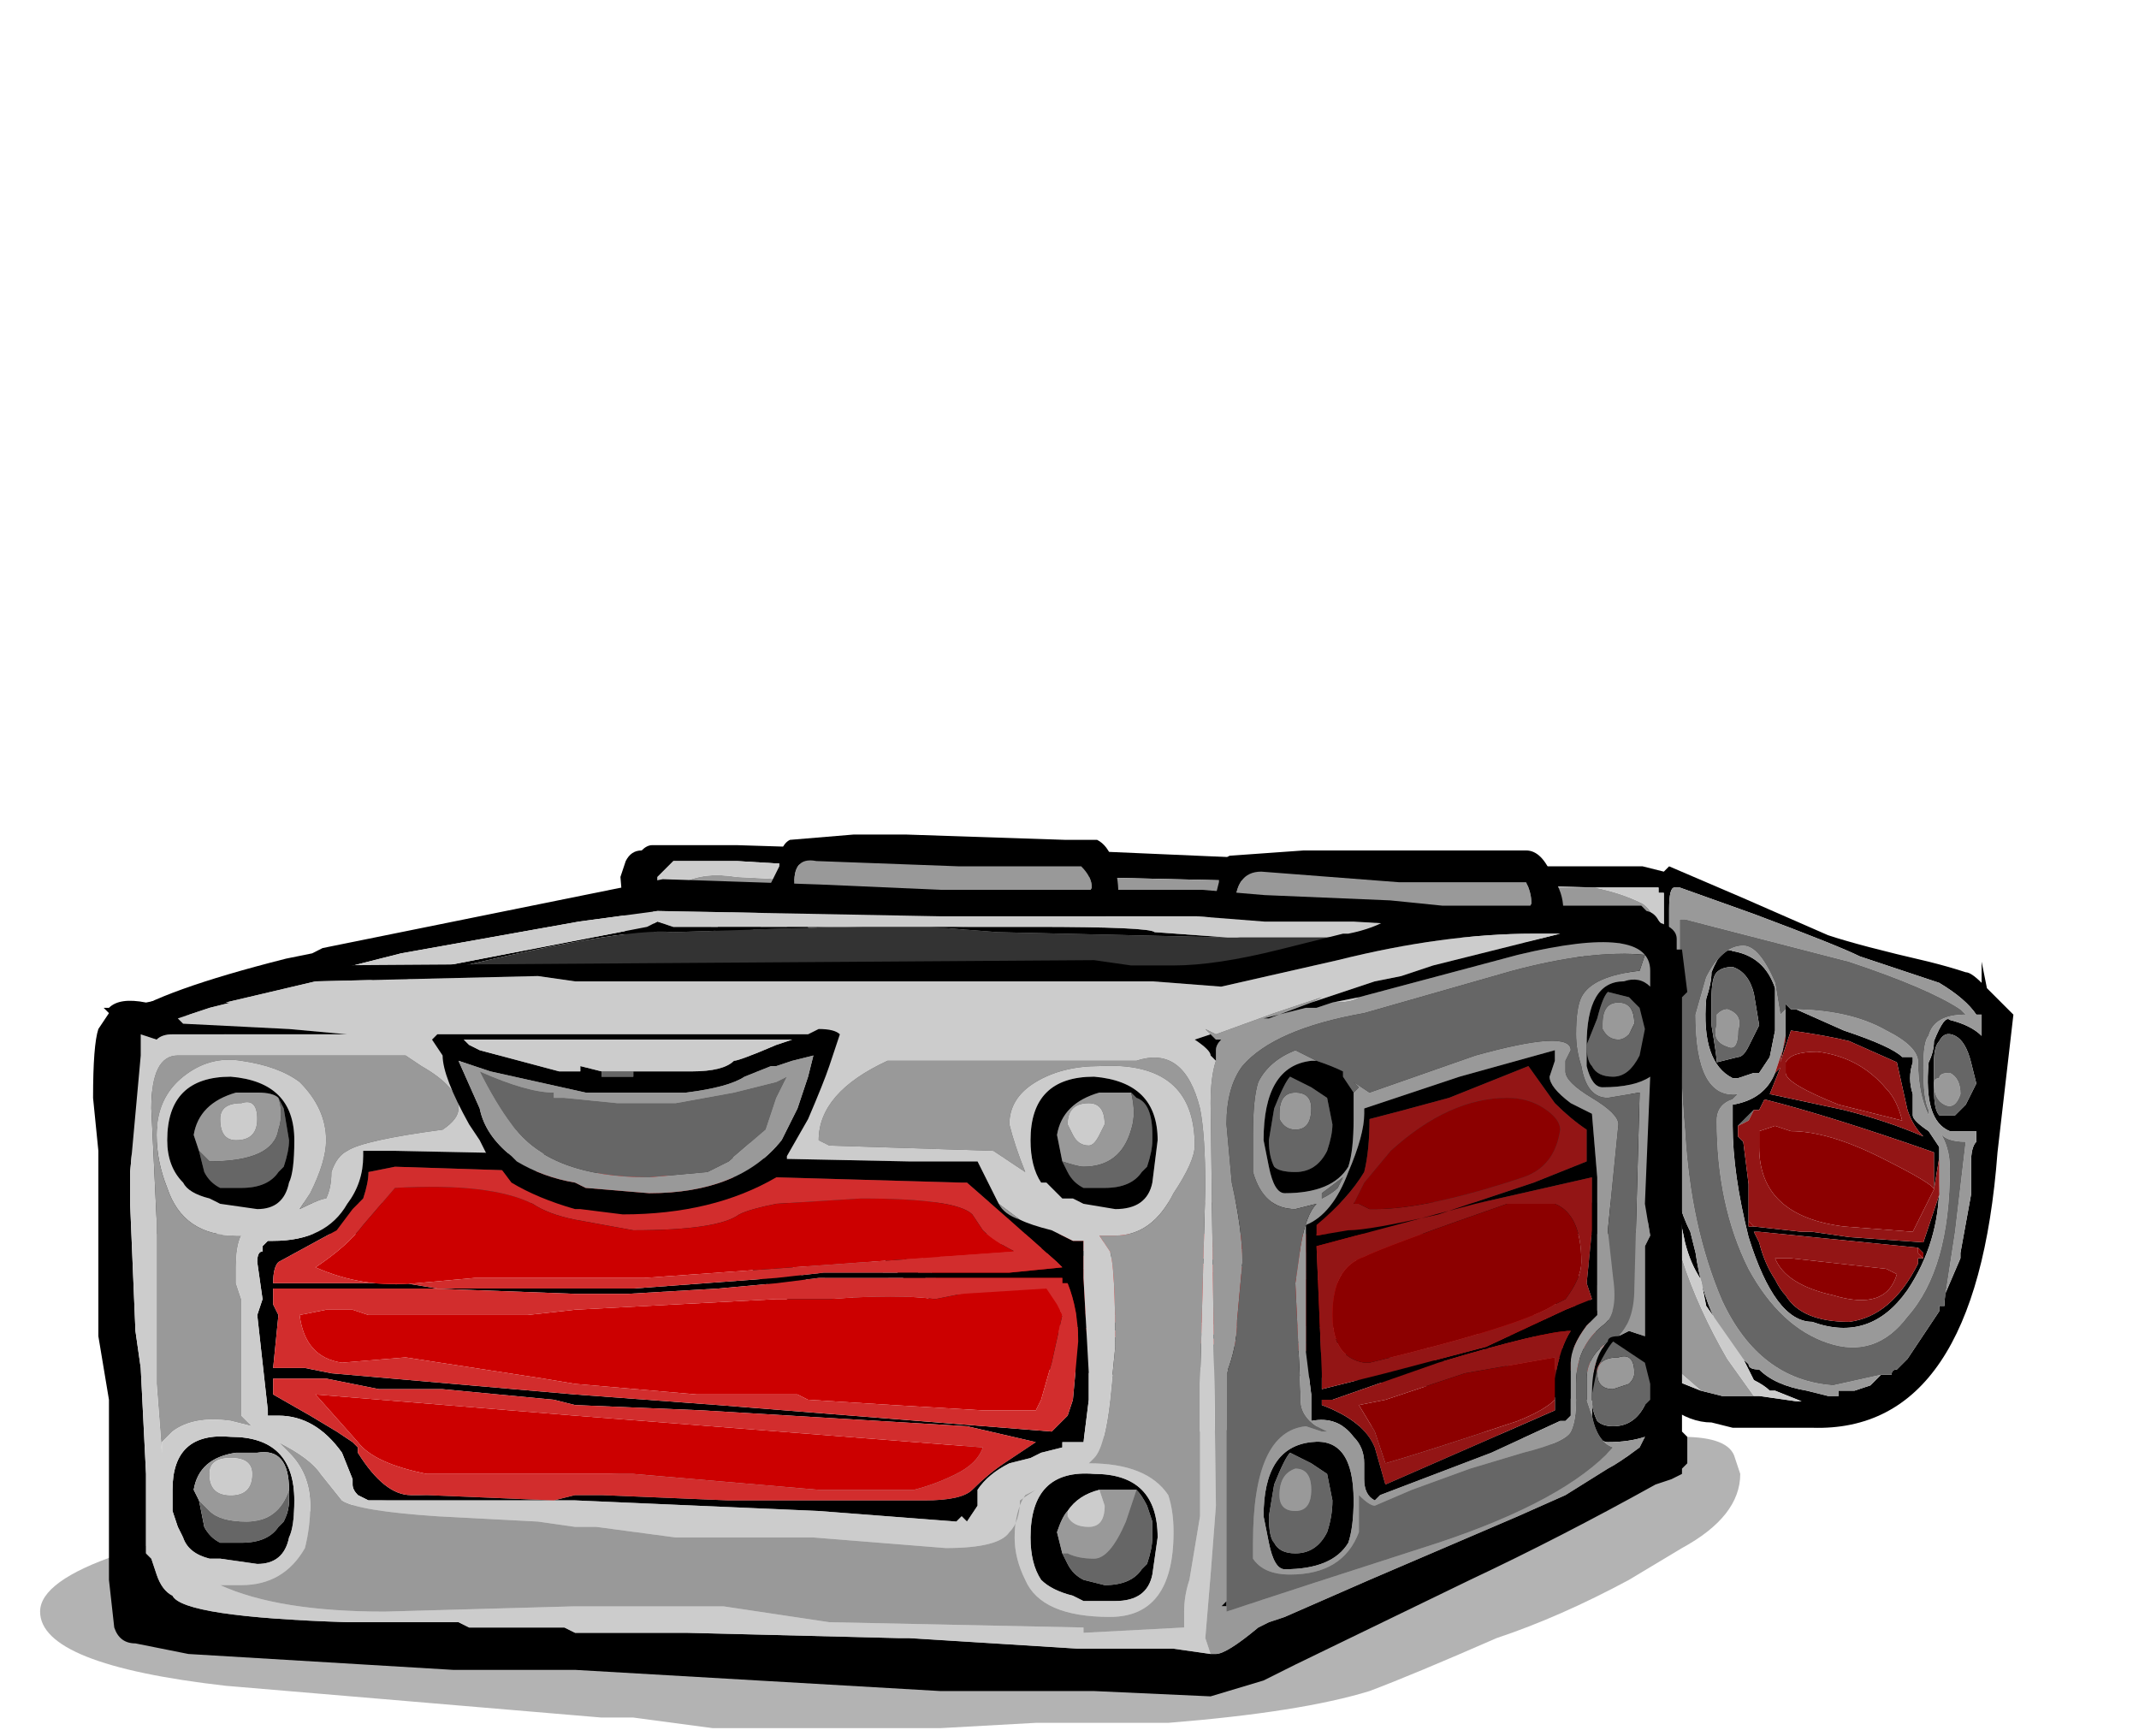 <?xml version="1.0" encoding="UTF-8" standalone="no"?>
<svg xmlns:ffdec="https://www.free-decompiler.com/flash" xmlns:xlink="http://www.w3.org/1999/xlink" ffdec:objectType="frame" height="114.7px" width="141.35px" xmlns="http://www.w3.org/2000/svg">
  <g transform="matrix(1.0, 0.0, 0.0, 1.0, 49.2, 106.85)">
    <use ffdec:characterId="857" ffdec:characterName="a_LidOpen" height="39.2" transform="matrix(1.0, 0.0, 0.0, 1.0, -41.0, -51.7)" width="124.85" xlink:href="#sprite0"/>
    <use ffdec:characterId="864" ffdec:characterName="a_Chest" height="53.9" transform="matrix(1.0, 0.0, 0.0, 1.0, -46.55, -46.55)" width="112.35" xlink:href="#sprite2"/>
  </g>
  <defs>
    <g id="sprite0" transform="matrix(1.0, 0.0, 0.0, 1.0, 36.3, -10.15)">
      <use ffdec:characterId="856" height="5.6" transform="matrix(7.0, 0.0, 0.0, 7.0, -3.5, 10.15)" width="13.15" xlink:href="#shape0"/>
      <use ffdec:characterId="267" height="23.45" transform="matrix(0.988, 0.0, 0.0, 1.0, -36.321, 13.1)" width="102.9" xlink:href="#sprite1"/>
    </g>
    <g id="shape0" transform="matrix(1.0, 0.0, 0.0, 1.0, 0.5, -1.45)">
      <path d="M10.55 3.1 L10.6 3.1 11.05 3.3 Q11.5 3.45 11.6 3.55 L11.7 3.55 11.7 3.6 Q11.65 3.75 11.7 3.9 L11.7 4.1 Q11.7 4.15 11.85 4.25 L11.95 4.4 11.95 4.75 Q11.95 5.3 11.65 5.75 11.3 6.25 10.75 6.05 10.4 6.05 10.15 5.25 10.0 4.65 10.0 4.2 L10.0 4.0 Q10.3 3.95 10.4 3.7 L10.45 3.65 10.35 3.9 11.05 4.05 Q11.45 4.15 11.8 4.3 11.7 4.2 11.65 4.05 L11.55 3.6 11.1 3.4 Q10.9 3.35 10.55 3.3 L10.45 3.6 10.5 3.35 10.5 3.1 10.5 3.05 10.55 3.1 M12.0 5.85 L12.0 5.8 12.15 5.45 12.15 5.4 12.25 4.85 12.25 4.55 Q12.25 4.4 12.3 4.35 L12.3 4.25 12.05 4.25 Q11.8 4.15 11.85 3.6 11.9 3.5 11.9 3.4 12.0 3.15 12.05 3.2 12.25 3.25 12.35 3.35 L12.35 3.15 12.3 3.15 Q12.2 3.0 11.95 2.85 L11.2 2.6 Q11.0 2.5 10.2 2.2 L9.5 1.95 9.45 1.95 Q9.4 1.95 9.4 2.15 L9.4 2.9 9.35 3.4 9.4 3.45 Q9.35 4.0 9.4 4.35 L9.45 4.6 Q9.45 4.9 9.6 5.2 L9.65 5.4 Q9.75 6.1 10.15 6.45 10.15 6.5 10.25 6.5 10.4 6.65 10.7 6.7 L10.9 6.75 11.0 6.75 11.0 6.7 11.15 6.7 11.3 6.65 11.4 6.55 11.5 6.55 Q11.5 6.5 11.55 6.5 L11.65 6.4 11.95 5.95 11.95 5.9 12.0 5.9 12.0 5.85 M12.1 3.35 Q12.0 3.3 11.95 3.4 11.9 3.45 11.9 3.6 L11.9 3.85 Q11.9 4.05 11.95 4.1 L12.1 4.1 12.2 4.0 12.3 3.8 12.25 3.6 Q12.2 3.4 12.1 3.35 M12.45 2.95 L12.65 3.15 12.5 4.45 Q12.3 7.1 10.75 7.05 L10.0 7.05 9.8 7.0 Q9.6 7.0 9.4 6.85 L9.35 6.85 4.6 6.45 4.35 6.55 4.15 6.55 3.5 6.5 3.0 6.5 Q2.0 6.35 1.55 6.15 1.4 6.05 1.25 5.95 0.9 5.75 0.6 5.4 0.25 5.05 -0.05 4.45 -0.25 4.05 -0.3 3.5 -0.4 3.05 -0.45 2.45 L-0.5 1.85 -0.45 1.7 Q-0.4 1.6 -0.3 1.6 -0.25 1.55 -0.2 1.55 L0.6 1.55 2.2 1.6 3.8 1.6 6.1 1.7 8.25 1.75 9.15 1.75 9.35 1.8 9.4 1.75 10.1 2.05 10.9 2.4 Q11.2 2.5 11.85 2.65 12.05 2.7 12.2 2.75 12.25 2.75 12.35 2.85 L12.35 2.65 12.4 2.9 12.45 2.95 M10.2 5.15 L10.65 5.2 10.75 5.2 11.1 5.25 11.8 5.3 11.95 4.85 11.95 4.5 11.9 4.8 11.9 4.45 Q10.9 4.1 10.3 3.95 L10.25 4.05 10.2 4.05 10.05 4.2 10.05 4.3 10.1 4.35 10.15 4.75 10.15 5.1 10.15 5.15 10.2 5.15 M11.75 5.35 L10.25 5.2 10.2 5.2 10.25 5.3 Q10.3 5.5 10.4 5.65 10.45 5.75 10.5 5.8 10.65 6.05 11.1 6.05 11.5 6.0 11.75 5.5 L11.75 5.45 11.8 5.45 11.8 5.4 11.75 5.35 M10.2 6.75 L10.25 6.75 10.6 6.8 10.65 6.8 10.4 6.7 10.35 6.7 Q10.3 6.65 10.2 6.6 L10.1 6.4 9.75 5.9 9.7 5.65 Q9.6 5.5 9.55 5.3 9.35 4.4 9.35 3.0 L9.35 2.7 Q9.35 2.45 9.35 2.3 L9.35 2.0 9.3 2.0 9.3 1.95 8.3 1.95 5.95 1.9 3.8 1.85 2.5 1.8 2.25 1.8 0.6 1.7 0.0 1.7 -0.15 1.85 -0.15 1.9 -0.2 2.0 -0.15 2.9 -0.05 3.6 Q0.0 3.9 0.15 4.25 0.35 4.85 0.8 5.3 1.0 5.45 1.15 5.55 L1.25 5.65 Q1.5 5.85 1.9 6.0 L2.0 6.05 2.1 6.05 2.9 6.2 2.95 6.2 3.1 6.25 2.75 6.1 2.85 6.1 Q2.25 5.8 1.8 5.25 L1.75 5.2 1.75 5.15 Q1.2 4.45 1.05 3.6 L0.95 3.55 1.35 3.55 Q2.0 3.4 2.0 2.75 L2.0 2.7 2.15 2.7 3.2 2.75 3.45 2.75 3.75 2.75 5.2 2.8 5.75 2.85 6.5 2.9 7.05 2.9 7.0 2.95 Q7.0 3.7 7.95 3.9 L8.15 3.9 8.2 4.0 8.2 4.1 Q8.25 4.8 8.3 5.0 8.35 5.3 8.65 5.8 L8.65 5.85 8.7 5.9 Q8.7 5.95 8.85 6.05 8.95 6.25 9.15 6.35 L9.15 6.4 9.25 6.45 Q9.35 6.6 9.45 6.6 L9.7 6.7 9.9 6.75 10.2 6.75 M8.7 2.45 L8.8 2.6 8.85 2.95 Q8.8 3.45 8.2 3.45 L8.1 3.45 Q7.6 3.4 7.6 2.9 7.6 2.65 7.7 2.55 7.75 2.45 7.9 2.45 L7.95 2.4 8.1 2.4 8.45 2.35 Q8.6 2.35 8.7 2.45 M8.6 3.35 L8.65 3.35 Q8.75 3.25 8.8 3.0 L8.8 2.95 8.7 2.75 8.7 2.65 Q8.6 2.55 8.3 2.55 L8.1 2.55 Q7.95 2.55 7.95 2.65 7.9 2.65 7.9 2.7 L7.9 2.75 Q7.85 2.85 7.85 2.95 7.85 3.1 7.95 3.15 8.05 3.25 8.25 3.3 L8.3 3.3 8.45 3.35 8.6 3.35 M10.0 2.7 Q9.9 2.7 9.85 2.75 9.8 2.8 9.8 3.0 L9.8 3.25 Q9.85 3.55 9.85 3.6 L10.05 3.55 Q10.1 3.55 10.15 3.45 L10.25 3.25 10.2 2.95 Q10.15 2.75 10.0 2.7 M9.75 3.0 Q9.8 2.85 9.8 2.75 9.9 2.5 10.0 2.55 10.3 2.6 10.4 2.9 10.4 3.0 10.4 3.3 L10.35 3.55 10.25 3.7 10.2 3.7 10.05 3.75 10.0 3.75 Q9.7 3.6 9.75 3.0 M6.9 2.95 L6.3 2.95 3.95 2.85 3.9 2.85 2.85 2.8 Q2.5 2.8 2.4 2.8 L2.15 2.8 Q2.1 3.1 1.95 3.3 1.75 3.55 1.45 3.6 L1.1 3.6 1.15 3.7 1.25 3.95 2.1 4.0 2.8 4.1 3.65 4.15 3.9 4.2 5.75 4.3 6.15 4.3 7.35 4.35 7.7 4.3 8.05 4.3 8.0 4.05 8.0 4.0 7.85 3.95 Q7.45 3.85 7.2 3.6 6.9 3.35 6.9 2.95 M1.35 4.15 L1.35 4.25 1.55 4.7 1.6 4.75 Q1.7 4.95 1.85 5.15 L2.5 5.25 3.4 5.35 5.0 5.45 6.15 5.6 8.45 5.8 Q8.25 5.45 8.15 5.05 8.05 4.7 8.05 4.45 L7.85 4.45 7.6 4.4 7.4 4.45 2.8 4.2 1.4 4.1 1.3 4.1 1.35 4.15 M7.15 6.3 L6.15 6.25 5.8 6.25 4.9 6.2 3.25 6.05 3.65 6.15 4.25 6.2 9.05 6.55 8.95 6.45 8.9 6.45 8.45 6.4 7.95 6.35 7.55 6.3 7.15 6.3 8.0 6.3 Q8.55 6.3 8.75 6.3 L8.8 6.3 8.55 5.9 7.9 5.85 7.05 5.7 6.15 5.6 5.65 5.55 4.95 5.5 3.45 5.4 2.15 5.3 1.95 5.25 2.2 5.45 Q2.25 5.6 2.7 5.8 L3.0 5.95 3.8 6.0 4.15 6.05 4.9 6.15 6.1 6.25 6.15 6.2 7.15 6.3 M1.2 3.0 L1.3 2.95 1.3 2.7 Q1.3 2.6 1.25 2.5 L1.2 2.45 Q1.15 2.3 0.9 2.3 L0.75 2.35 Q0.6 2.35 0.6 2.45 0.55 2.5 0.55 2.55 L0.5 2.7 Q0.55 2.95 0.9 3.0 L1.05 3.05 1.2 3.0 M1.0 2.15 Q1.25 2.2 1.3 2.4 L1.35 2.7 Q1.35 3.15 0.85 3.15 0.3 3.15 0.3 2.65 0.3 2.45 0.4 2.35 0.45 2.25 0.65 2.2 L0.7 2.2 1.0 2.15" fill="#000000" fill-rule="evenodd" stroke="none"/>
      <path d="M10.55 3.1 Q11.1 3.1 11.45 3.3 11.75 3.45 11.75 3.6 11.75 3.9 11.85 4.1 L11.85 4.05 Q11.8 3.95 11.8 3.65 11.8 3.4 11.85 3.35 11.9 3.15 12.2 3.15 L12.15 3.1 Q11.85 2.9 11.1 2.65 L9.55 2.25 9.5 2.25 9.5 2.6 Q9.5 3.75 9.55 4.25 9.6 5.15 9.9 5.85 10.25 6.6 10.95 6.65 L11.4 6.55 11.3 6.65 11.15 6.7 11.0 6.7 11.0 6.75 10.9 6.75 10.7 6.7 Q10.4 6.65 10.25 6.5 10.15 6.5 10.15 6.45 9.75 6.1 9.65 5.4 L9.6 5.2 Q9.45 4.9 9.45 4.6 L9.4 4.35 Q9.35 4.0 9.4 3.45 L9.35 3.4 9.4 2.9 9.4 2.15 Q9.4 1.95 9.45 1.95 L9.5 1.95 10.2 2.2 Q11.0 2.5 11.2 2.6 L11.95 2.85 Q12.2 3.0 12.3 3.15 L12.35 3.15 12.35 3.35 Q12.25 3.25 12.05 3.2 12.0 3.15 11.9 3.4 11.9 3.5 11.85 3.6 11.8 4.15 12.05 4.25 L12.3 4.25 12.3 4.35 Q12.25 4.4 12.25 4.55 L12.25 4.85 12.15 5.4 12.15 5.45 12.0 5.8 12.0 5.85 12.1 5.2 12.2 4.35 Q12.0 4.35 11.95 4.25 12.05 4.4 12.05 4.6 12.05 5.55 11.65 6.0 11.35 6.4 10.9 6.25 10.45 6.1 10.15 5.55 9.85 4.95 9.85 4.15 9.85 4.0 10.0 3.95 L10.05 3.9 Q9.65 3.95 9.65 3.15 L9.75 2.8 Q9.9 2.5 10.1 2.5 10.25 2.5 10.4 2.85 L10.45 3.15 10.5 3.1 10.5 3.35 10.5 3.4 10.4 3.7 Q10.3 3.95 10.0 4.0 L10.0 4.2 Q10.0 4.65 10.15 5.25 10.4 6.05 10.75 6.05 11.3 6.25 11.65 5.75 11.95 5.3 11.95 4.75 L11.95 4.4 11.85 4.25 Q11.7 4.15 11.7 4.1 L11.7 3.9 Q11.65 3.75 11.7 3.6 L11.7 3.55 11.6 3.55 Q11.5 3.45 11.05 3.3 L10.6 3.1 10.55 3.1 M11.95 3.75 Q11.95 3.7 12.05 3.7 12.15 3.75 12.15 3.9 12.1 4.05 12.0 4.0 11.9 3.95 11.9 3.8 11.9 3.75 11.95 3.75 M5.95 1.9 L5.75 2.1 Q5.65 2.5 5.45 2.7 5.25 2.75 5.2 2.8 L3.75 2.75 3.45 2.75 3.4 2.65 Q3.3 2.55 3.0 2.55 2.7 2.45 2.75 2.3 L2.5 1.8 3.8 1.85 5.95 1.9 M9.7 6.7 Q9.35 6.4 9.15 6.2 L8.9 6.0 Q8.55 5.55 8.5 4.85 L8.45 4.55 8.45 4.5 Q8.5 4.35 8.5 4.2 L8.45 3.95 Q8.35 3.8 8.05 3.75 7.9 3.7 7.6 3.6 L7.35 3.45 7.35 3.4 7.3 3.1 Q7.2 2.75 6.0 2.65 L6.0 2.5 6.05 2.35 6.65 2.0 Q7.2 1.9 8.7 1.95 8.95 2.0 9.15 2.1 9.3 2.2 9.3 2.5 9.2 3.1 9.25 3.25 L9.35 4.55 Q9.4 5.45 9.95 6.4 L10.2 6.75 9.9 6.75 9.7 6.7 M7.9 2.75 Q8.05 2.7 8.1 2.7 8.45 2.7 8.55 3.05 8.6 3.2 8.6 3.35 L8.45 3.35 8.3 3.3 8.35 3.25 Q8.4 3.15 8.3 3.05 8.2 3.0 8.1 3.0 8.0 3.0 7.95 3.1 L7.95 3.15 Q7.85 3.1 7.85 2.95 7.85 2.85 7.9 2.75 M9.0 2.95 Q9.0 2.75 8.95 2.55 8.8 2.2 8.5 2.2 7.85 2.2 7.6 2.5 7.5 2.7 7.45 2.9 7.45 3.25 7.7 3.45 7.9 3.65 8.25 3.65 8.55 3.65 8.75 3.45 9.0 3.3 9.0 2.95 M9.75 3.0 Q9.7 3.6 10.0 3.75 L10.05 3.75 10.2 3.7 10.25 3.7 10.35 3.55 10.4 3.3 Q10.4 3.0 10.4 2.9 10.3 2.6 10.0 2.55 9.9 2.5 9.8 2.75 9.8 2.85 9.75 3.0 M9.95 3.1 Q10.1 3.15 10.05 3.3 10.05 3.5 9.95 3.45 9.8 3.4 9.85 3.25 9.85 3.2 9.85 3.15 9.9 3.1 9.95 3.1 M2.95 6.2 L2.9 6.2 2.1 6.05 2.0 6.05 1.95 6.0 1.45 5.65 Q1.05 5.4 0.8 5.1 L0.4 4.5 Q0.3 4.35 0.1 3.45 -0.1 2.6 -0.1 2.25 -0.1 2.1 0.05 1.9 L0.1 1.9 Q0.3 1.8 0.6 1.85 1.65 1.9 2.35 2.0 L2.45 2.3 Q2.5 2.5 2.65 2.6 2.25 2.6 2.0 2.6 L2.0 2.65 1.7 3.1 1.4 3.35 Q1.3 3.4 1.25 3.45 L1.15 3.45 Q0.85 3.5 0.85 3.65 0.85 3.75 1.0 4.15 L1.15 4.45 Q1.5 5.15 1.6 5.2 2.2 5.85 2.65 6.1 L2.8 6.1 2.95 6.2 M0.55 2.55 Q0.6 2.5 0.65 2.5 1.15 2.55 1.2 2.8 1.25 2.9 1.2 3.0 L1.05 3.05 0.9 3.0 Q0.55 2.95 0.5 2.7 L0.55 2.55 M0.4 3.1 Q0.55 3.25 0.8 3.3 1.45 3.35 1.45 2.75 1.45 2.15 0.95 2.1 0.5 2.1 0.3 2.4 L0.2 2.75 Q0.15 2.95 0.4 3.1 M0.9 2.7 Q0.7 2.65 0.7 2.8 L0.75 2.9 Q0.75 2.95 0.9 2.95 1.05 3.0 1.05 2.85 1.05 2.7 0.9 2.7" fill="#999999" fill-rule="evenodd" stroke="none"/>
      <path d="M5.95 1.9 L8.3 1.95 9.3 1.95 9.3 2.0 9.35 2.0 9.35 2.3 Q9.35 2.45 9.35 2.7 L9.35 3.0 Q9.35 4.4 9.55 5.3 9.6 5.5 9.7 5.65 L9.75 5.9 10.1 6.4 10.2 6.6 Q10.3 6.65 10.35 6.7 L10.4 6.7 10.65 6.8 10.6 6.8 10.25 6.75 10.2 6.75 9.95 6.4 Q9.4 5.45 9.35 4.55 L9.25 3.25 Q9.2 3.1 9.3 2.5 9.3 2.2 9.15 2.1 8.95 2.0 8.7 1.95 7.2 1.9 6.65 2.0 L6.05 2.35 6.0 2.5 6.0 2.65 Q7.2 2.75 7.3 3.1 L7.35 3.4 7.35 3.45 7.6 3.6 Q7.9 3.7 8.05 3.75 8.35 3.8 8.45 3.95 L8.5 4.2 Q8.5 4.35 8.45 4.5 L8.45 4.55 8.5 4.85 Q8.55 5.55 8.9 6.0 L9.15 6.2 Q9.35 6.4 9.7 6.7 L9.45 6.6 Q9.35 6.6 9.25 6.45 L9.15 6.4 9.15 6.35 Q8.95 6.25 8.85 6.05 8.7 5.95 8.7 5.9 L8.65 5.85 8.65 5.8 Q8.35 5.3 8.3 5.0 8.25 4.8 8.2 4.1 L8.2 4.0 8.15 3.9 7.95 3.9 Q7.0 3.7 7.0 2.95 L7.05 2.9 6.5 2.9 5.75 2.85 5.2 2.8 Q5.25 2.75 5.45 2.7 5.65 2.5 5.75 2.1 L5.95 1.9 M8.7 2.45 Q8.6 2.35 8.45 2.35 L8.1 2.4 7.95 2.4 7.9 2.45 Q7.75 2.45 7.7 2.55 7.6 2.65 7.6 2.9 7.6 3.4 8.1 3.45 L8.2 3.45 Q8.8 3.45 8.85 2.95 L8.8 2.6 8.7 2.45 M8.3 3.3 L8.25 3.3 Q8.05 3.25 7.95 3.15 L7.95 3.1 Q8.0 3.0 8.1 3.0 8.2 3.0 8.3 3.05 8.4 3.15 8.35 3.25 L8.3 3.3 M9.0 2.95 Q9.0 3.3 8.75 3.45 8.55 3.65 8.25 3.65 7.9 3.65 7.7 3.45 7.45 3.25 7.45 2.9 7.5 2.7 7.6 2.5 7.85 2.2 8.5 2.2 8.8 2.2 8.95 2.55 9.0 2.75 9.0 2.95 M3.45 2.75 L3.2 2.75 2.15 2.7 2.0 2.7 2.0 2.75 Q2.0 3.4 1.35 3.55 L0.95 3.55 1.05 3.6 Q1.2 4.45 1.75 5.15 L1.75 5.2 1.8 5.25 Q2.25 5.8 2.85 6.1 L2.75 6.1 3.1 6.25 2.95 6.2 2.8 6.1 2.65 6.1 Q2.2 5.85 1.6 5.2 1.5 5.15 1.15 4.45 L1.0 4.15 Q0.85 3.75 0.85 3.65 0.85 3.5 1.15 3.45 L1.25 3.45 Q1.3 3.4 1.4 3.35 L1.7 3.1 2.0 2.65 2.0 2.6 Q2.25 2.6 2.65 2.6 2.5 2.5 2.45 2.3 L2.35 2.0 Q1.65 1.9 0.6 1.85 0.3 1.8 0.1 1.9 L0.05 1.9 Q-0.1 2.1 -0.1 2.25 -0.1 2.6 0.1 3.45 0.3 4.35 0.4 4.5 L0.8 5.1 Q1.05 5.4 1.45 5.65 L1.95 6.0 2.0 6.05 1.9 6.0 Q1.5 5.85 1.25 5.65 L1.15 5.55 Q1.0 5.45 0.8 5.3 0.35 4.85 0.15 4.25 0.0 3.9 -0.05 3.6 L-0.15 2.9 -0.2 2.0 -0.15 1.9 -0.15 1.85 0.0 1.7 0.6 1.7 2.25 1.8 2.5 1.8 2.75 2.3 Q2.7 2.45 3.0 2.55 3.3 2.55 3.4 2.65 L3.45 2.75 M1.0 2.15 L0.7 2.2 0.65 2.2 Q0.45 2.25 0.4 2.35 0.3 2.45 0.3 2.65 0.3 3.15 0.85 3.15 1.35 3.15 1.35 2.7 L1.3 2.4 Q1.25 2.2 1.0 2.15 M0.9 2.7 Q1.05 2.7 1.05 2.85 1.05 3.0 0.9 2.95 0.75 2.95 0.75 2.9 L0.7 2.8 Q0.7 2.65 0.9 2.7 M0.4 3.1 Q0.15 2.95 0.2 2.75 L0.3 2.4 Q0.5 2.1 0.95 2.1 1.45 2.15 1.45 2.75 1.45 3.35 0.8 3.3 0.55 3.25 0.4 3.1" fill="#cccccc" fill-rule="evenodd" stroke="none"/>
      <path d="M11.4 6.55 L10.95 6.65 Q10.25 6.6 9.9 5.85 9.6 5.15 9.55 4.25 9.5 3.75 9.5 2.6 L9.5 2.25 9.55 2.25 11.1 2.65 Q11.85 2.9 12.15 3.1 L12.2 3.15 Q11.9 3.15 11.85 3.35 11.8 3.4 11.8 3.65 11.8 3.95 11.85 4.05 L11.85 4.1 Q11.75 3.9 11.75 3.6 11.75 3.45 11.45 3.3 11.1 3.1 10.55 3.1 L10.5 3.05 10.5 3.1 10.45 3.15 10.4 2.85 Q10.25 2.5 10.1 2.5 9.9 2.5 9.75 2.8 L9.65 3.15 Q9.65 3.95 10.05 3.9 L10.0 3.95 Q9.85 4.0 9.85 4.15 9.85 4.95 10.15 5.55 10.45 6.1 10.9 6.25 11.35 6.4 11.65 6.0 12.05 5.55 12.05 4.6 12.05 4.4 11.95 4.25 12.0 4.35 12.2 4.35 L12.1 5.2 12.0 5.85 12.0 5.9 11.95 5.9 11.95 5.95 11.65 6.4 11.55 6.5 Q11.5 6.5 11.5 6.55 L11.4 6.55 M12.1 3.35 Q12.2 3.4 12.25 3.6 L12.3 3.8 12.2 4.0 12.1 4.1 11.95 4.1 Q11.9 4.05 11.9 3.85 L11.9 3.6 Q11.9 3.45 11.95 3.4 12.0 3.3 12.1 3.35 M11.95 3.75 Q11.9 3.75 11.9 3.8 11.9 3.95 12.0 4.0 12.1 4.05 12.15 3.9 12.15 3.75 12.05 3.7 11.95 3.7 11.95 3.75 M10.2 4.05 L10.15 4.15 10.05 4.2 10.2 4.05 M7.9 2.75 L7.9 2.7 Q7.9 2.65 7.95 2.65 7.95 2.55 8.1 2.55 L8.3 2.55 Q8.6 2.55 8.7 2.65 L8.7 2.75 8.8 2.95 8.8 3.0 Q8.75 3.25 8.65 3.35 L8.6 3.35 Q8.6 3.2 8.55 3.05 8.45 2.7 8.1 2.7 8.05 2.7 7.9 2.75 M10.0 2.7 Q10.15 2.75 10.2 2.95 L10.25 3.25 10.15 3.45 Q10.1 3.55 10.05 3.55 L9.85 3.6 Q9.85 3.55 9.8 3.25 L9.8 3.0 Q9.8 2.8 9.85 2.75 9.9 2.7 10.0 2.7 M9.95 3.1 Q9.9 3.1 9.85 3.15 9.85 3.2 9.85 3.25 9.8 3.4 9.95 3.45 10.05 3.5 10.05 3.3 10.1 3.15 9.95 3.1 M0.55 2.55 Q0.55 2.5 0.6 2.45 0.6 2.35 0.75 2.35 L0.9 2.3 Q1.15 2.3 1.2 2.45 L1.25 2.5 Q1.3 2.6 1.3 2.7 L1.3 2.95 1.2 3.0 Q1.25 2.9 1.2 2.8 1.15 2.55 0.65 2.5 0.6 2.5 0.55 2.55" fill="#666666" fill-rule="evenodd" stroke="none"/>
      <path d="M6.6 3.25 Q6.9 3.4 6.95 3.55 7.0 3.65 7.3 3.8 7.7 4.0 7.85 4.1 7.75 4.2 7.6 4.2 L6.95 4.15 4.45 4.0 Q4.05 4.05 3.55 4.05 L2.8 4.0 1.85 3.95 Q1.5 3.9 1.5 3.7 L1.7 3.6 Q1.95 3.5 2.05 3.3 2.2 3.1 2.6 3.05 L3.15 3.0 3.45 3.1 4.3 3.2 5.0 3.15 Q5.25 3.0 5.8 3.05 6.25 3.05 6.6 3.25 M1.35 4.15 L1.3 4.1 1.4 4.1 1.35 4.1 1.35 4.15 M6.05 5.4 L5.05 5.35 4.1 5.3 3.7 5.3 3.3 5.25 2.1 5.15 Q1.75 4.95 1.65 4.8 1.6 4.7 1.6 4.5 1.55 4.45 1.6 4.4 1.65 4.35 1.8 4.3 L3.4 4.4 3.5 4.4 4.6 4.45 4.7 4.45 6.5 4.55 Q7.4 4.5 7.9 4.95 8.2 5.25 8.2 5.5 8.2 5.65 7.9 5.65 L6.9 5.55 6.05 5.4 M6.0 6.1 Q5.45 6.05 5.35 6.1 L4.35 6.0 3.65 5.95 Q2.95 5.9 2.65 5.75 2.5 5.7 2.45 5.6 L2.35 5.5 2.35 5.45 Q2.4 5.4 2.6 5.45 L3.95 5.55 Q4.6 5.6 4.75 5.55 L6.1 5.65 7.25 5.8 Q8.15 5.95 8.4 6.1 L8.45 6.15 8.25 6.2 7.15 6.15 6.0 6.1" fill="#cc0000" fill-rule="evenodd" stroke="none"/>
      <path d="M11.6 4.15 L11.0 4.0 Q10.5 3.8 10.5 3.7 L10.5 3.6 Q10.55 3.5 10.8 3.5 11.2 3.55 11.45 3.85 11.55 3.95 11.6 4.15 M10.15 5.1 L10.2 5.15 10.15 5.15 10.15 5.1 M11.7 5.2 L11.05 5.15 Q10.25 5.05 10.25 4.4 L10.25 4.25 10.4 4.2 10.55 4.25 Q10.9 4.25 11.4 4.5 11.9 4.75 11.9 4.8 L11.7 5.2 M11.75 5.35 L11.8 5.4 11.8 5.45 11.75 5.4 11.75 5.35 M11.55 5.6 Q11.45 5.95 10.95 5.8 10.5 5.7 10.4 5.45 L10.55 5.45 11.45 5.55 11.55 5.6" fill="#8c0000" fill-rule="evenodd" stroke="none"/>
      <path d="M6.6 3.25 Q6.25 3.05 5.8 3.05 5.25 3.0 5.0 3.15 L4.3 3.2 3.45 3.1 3.15 3.0 2.6 3.05 Q2.2 3.1 2.05 3.3 1.95 3.5 1.7 3.6 L1.5 3.7 Q1.5 3.9 1.85 3.95 L2.8 4.0 3.55 4.05 Q4.05 4.05 4.45 4.0 L6.95 4.15 7.6 4.2 Q7.75 4.2 7.85 4.1 7.7 4.0 7.3 3.8 7.0 3.65 6.95 3.55 6.9 3.4 6.6 3.25 M6.9 2.95 Q6.9 3.35 7.2 3.6 7.45 3.85 7.85 3.95 L8.0 4.0 8.0 4.05 8.05 4.3 7.7 4.3 7.35 4.35 6.15 4.3 5.75 4.3 3.9 4.2 3.65 4.15 2.8 4.1 2.1 4.0 1.25 3.95 1.15 3.7 1.1 3.6 1.45 3.6 Q1.75 3.55 1.95 3.3 2.1 3.1 2.15 2.8 L2.4 2.8 Q2.5 2.8 2.85 2.8 L3.9 2.85 3.95 2.85 6.3 2.95 6.9 2.95 M1.4 4.1 L2.8 4.2 7.4 4.45 7.6 4.4 7.85 4.45 8.05 4.45 Q8.05 4.7 8.15 5.05 8.25 5.45 8.45 5.8 L6.15 5.6 5.0 5.45 3.4 5.35 2.5 5.25 1.85 5.15 Q1.7 4.95 1.6 4.75 L1.55 4.7 1.35 4.25 1.35 4.15 1.35 4.1 1.4 4.1 M6.05 5.4 L6.9 5.55 7.9 5.65 Q8.2 5.65 8.2 5.5 8.2 5.25 7.9 4.95 7.4 4.5 6.5 4.55 L4.7 4.45 4.6 4.45 3.5 4.4 3.4 4.4 1.8 4.3 Q1.65 4.35 1.6 4.4 1.55 4.45 1.6 4.5 1.6 4.7 1.65 4.8 1.75 4.95 2.1 5.15 L3.3 5.25 3.7 5.3 4.1 5.3 5.05 5.35 6.05 5.4 M7.15 6.3 L7.55 6.3 7.95 6.35 8.45 6.4 8.9 6.45 8.95 6.45 9.05 6.55 4.25 6.2 3.65 6.15 3.25 6.05 4.9 6.2 5.8 6.25 6.15 6.25 7.15 6.3 6.15 6.2 6.1 6.25 4.9 6.15 4.15 6.05 3.8 6.0 3.0 5.95 2.7 5.8 Q2.25 5.6 2.2 5.45 L1.95 5.25 2.15 5.3 3.45 5.4 4.95 5.5 5.65 5.55 6.15 5.6 7.05 5.7 7.9 5.85 8.55 5.9 8.8 6.3 8.75 6.3 Q8.55 6.3 8.0 6.3 L7.15 6.3 M6.0 6.1 L7.15 6.15 8.25 6.2 8.45 6.15 8.4 6.1 Q8.15 5.95 7.25 5.8 L6.1 5.65 4.75 5.55 Q4.6 5.6 3.95 5.55 L2.6 5.45 Q2.4 5.4 2.35 5.45 L2.35 5.5 2.45 5.6 Q2.5 5.7 2.65 5.75 2.95 5.9 3.65 5.95 L4.35 6.0 5.35 6.1 Q5.45 6.05 6.0 6.1" fill="#d22d2d" fill-rule="evenodd" stroke="none"/>
      <path d="M10.4 3.7 L10.5 3.4 10.5 3.35 10.45 3.6 10.55 3.3 Q10.9 3.35 11.1 3.4 L11.55 3.6 11.65 4.05 Q11.7 4.2 11.8 4.3 11.45 4.15 11.05 4.05 L10.35 3.9 10.45 3.65 10.4 3.7 M11.6 4.15 Q11.55 3.95 11.45 3.85 11.2 3.55 10.8 3.5 10.55 3.5 10.5 3.6 L10.5 3.7 Q10.5 3.8 11.0 4.0 L11.6 4.15 M10.2 4.05 L10.25 4.05 10.3 3.95 Q10.9 4.1 11.9 4.45 L11.9 4.8 11.95 4.5 11.95 4.85 11.8 5.3 11.1 5.25 10.75 5.2 10.65 5.2 10.2 5.15 10.15 5.1 10.15 4.75 10.1 4.35 10.05 4.3 10.05 4.2 10.15 4.15 10.2 4.05 M11.7 5.2 L11.9 4.8 Q11.9 4.75 11.4 4.5 10.9 4.25 10.55 4.25 L10.4 4.2 10.25 4.25 10.25 4.4 Q10.25 5.05 11.05 5.15 L11.7 5.2 M11.8 5.45 L11.75 5.45 11.75 5.5 Q11.5 6.0 11.1 6.05 10.65 6.05 10.5 5.8 10.45 5.75 10.4 5.65 10.3 5.5 10.25 5.3 L10.2 5.2 10.25 5.2 11.75 5.35 11.75 5.4 11.8 5.45 M11.55 5.6 L11.45 5.55 10.55 5.45 10.4 5.45 Q10.5 5.7 10.95 5.8 11.45 5.95 11.55 5.6" fill="#931515" fill-rule="evenodd" stroke="none"/>
      <path d="M5.95 1.6 L8.05 1.6 Q8.2 1.6 8.3 1.85 8.4 2.0 8.4 2.15 8.4 2.35 8.2 2.4 L6.4 2.5 5.45 2.45 Q5.05 2.35 5.05 2.3 L5.15 1.9 Q5.15 1.7 5.25 1.65 L5.95 1.6 M6.45 2.25 L7.4 2.25 8.0 2.2 8.05 2.2 8.1 2.1 Q8.1 2.0 8.05 1.9 L6.85 1.9 5.55 1.8 Q5.3 1.8 5.3 2.15 L5.8 2.2 6.45 2.25 M4.15 1.7 Q4.2 1.85 4.2 2.0 4.2 2.2 4.0 2.25 L2.25 2.35 1.25 2.3 Q0.85 2.2 0.85 2.15 L0.9 1.95 1.0 1.75 Q1.0 1.55 1.1 1.5 L1.7 1.45 2.2 1.45 3.7 1.5 4.0 1.5 Q4.1 1.55 4.15 1.7 M3.8 2.05 L3.9 2.05 3.95 1.95 Q3.95 1.85 3.85 1.75 L2.7 1.75 1.35 1.7 Q1.1 1.65 1.15 2.0 L1.6 2.05 2.25 2.15 3.2 2.1 3.8 2.05" fill="#000000" fill-rule="evenodd" stroke="none"/>
      <path d="M6.45 2.25 L5.8 2.2 5.3 2.15 Q5.3 1.8 5.55 1.8 L6.85 1.9 8.05 1.9 Q8.1 2.0 8.1 2.1 L8.05 2.2 8.0 2.2 7.4 2.25 6.45 2.25 M3.8 2.05 L3.2 2.1 2.25 2.15 1.6 2.05 1.15 2.0 Q1.1 1.65 1.35 1.7 L2.7 1.75 3.85 1.75 Q3.95 1.85 3.95 1.95 L3.9 2.05 3.8 2.05" fill="#999999" fill-rule="evenodd" stroke="none"/>
    </g>
    <g id="sprite1" transform="matrix(1.0, 0.0, 0.0, 1.0, 2.45, -8.75)">
      <use ffdec:characterId="266" height="3.35" transform="matrix(7.0, 0.0, 0.0, 7.0, -2.45, 8.75)" width="14.7" xlink:href="#shape1"/>
    </g>
    <g id="shape1" transform="matrix(1.0, 0.0, 0.0, 1.0, 0.35, -1.25)">
      <path d="M14.2 1.55 Q14.45 1.6 14.3 2.3 L14.3 4.3 Q14.3 4.5 14.15 4.5 14.1 4.65 13.95 4.6 L0.3 4.6 Q-0.15 4.7 -0.25 4.35 -0.25 3.85 -0.3 3.7 -0.25 3.5 -0.3 3.2 L-0.35 2.75 -0.35 2.6 -0.3 2.6 -0.35 2.55 Q0.0 2.3 1.2 2.0 L1.45 1.95 1.55 1.9 4.8 1.25 6.3 1.3 7.45 1.35 9.95 1.35 10.55 1.4 11.75 1.45 12.25 1.5 14.15 1.5 14.2 1.55 M13.0 1.85 L13.5 1.75 12.25 1.7 11.4 1.65 10.55 1.65 9.9 1.6 7.45 1.6 4.75 1.55 4.0 1.65 2.3 1.95 0.9 2.3 -0.1 2.6 2.55 2.1 4.65 1.7 4.75 1.65 4.9 1.7 6.6 1.7 6.45 1.7 4.9 1.75 Q4.4 1.7 2.55 2.15 1.55 2.4 0.5 2.75 L0.4 2.75 -0.1 2.7 -0.1 2.65 -0.15 2.75 -0.05 3.45 Q0.05 4.15 0.15 4.3 L13.95 4.3 Q13.95 4.25 14.05 4.2 L14.05 2.35 Q14.0 2.05 13.95 1.85 L13.7 1.95 13.55 2.0 13.0 1.85 M6.7 1.7 L8.35 1.7 Q9.45 1.7 9.5 1.75 L10.2 1.8 8.0 1.75 7.35 1.7 6.7 1.7" fill="#000000" fill-rule="evenodd" stroke="none"/>
      <path d="M10.2 1.8 L12.85 1.8 12.9 1.85 13.0 1.85 13.55 2.0 13.7 1.95 13.95 1.85 Q14.0 2.05 14.05 2.35 L14.05 4.2 Q13.95 4.25 13.95 4.3 L0.15 4.3 Q0.05 4.15 -0.05 3.45 L-0.15 2.75 -0.1 2.65 -0.1 2.7 0.4 2.75 0.5 2.75 Q1.55 2.4 2.55 2.15 4.4 1.7 4.9 1.75 L6.45 1.7 6.6 1.7 6.7 1.7 7.35 1.7 8.0 1.75 10.2 1.8" fill="#333333" fill-rule="evenodd" stroke="none"/>
      <path d="M13.0 1.85 L12.9 1.85 12.85 1.8 10.2 1.8 9.5 1.75 Q9.45 1.7 8.35 1.7 L6.7 1.7 6.6 1.7 4.9 1.7 4.75 1.65 4.65 1.7 2.55 2.1 -0.1 2.6 0.9 2.3 2.3 1.95 4.0 1.65 4.75 1.55 7.45 1.6 9.9 1.6 10.55 1.65 11.4 1.65 12.25 1.7 13.5 1.75 13.0 1.85" fill="#cccccc" fill-rule="evenodd" stroke="none"/>
    </g>
    <g id="sprite2" transform="matrix(1.0, 0.0, 0.0, 1.0, 43.05, 50.75)">
      <use ffdec:characterId="863" height="7.7" transform="matrix(7.0, 0.0, 0.0, 7.0, -43.05, -50.75)" width="16.05" xlink:href="#shape2"/>
    </g>
    <g id="shape2" transform="matrix(1.0, 0.0, 0.0, 1.0, 6.15, 7.25)">
      <path d="M9.35 -2.3 Q9.8 -2.3 9.85 -2.1 L9.9 -1.95 Q9.9 -1.55 9.35 -1.25 L8.85 -0.95 Q8.2 -0.6 7.6 -0.4 6.8 -0.05 6.4 0.1 5.75 0.3 4.5 0.4 L3.25 0.4 2.35 0.45 0.2 0.45 -0.55 0.35 -0.85 0.35 -4.4 0.05 Q-6.15 -0.15 -6.15 -0.65 -6.15 -1.8 5.75 -2.4 L7.2 -2.4 8.85 -2.1 Q8.85 -2.35 9.35 -2.3" fill="#000000" fill-opacity="0.298" fill-rule="evenodd" stroke="none"/>
      <path d="M0.6 -5.8 L0.45 -5.75 0.4 -5.75 Q0.35 -5.75 0.35 -5.8 L0.5 -5.85 0.6 -5.8" fill="#000000" fill-rule="evenodd" stroke="none"/>
      <path d="M-1.2 -5.95 L-0.05 -5.95 0.05 -5.85 Q0.0 -5.75 -0.05 -5.75 L-1.2 -5.75 -1.3 -5.85 -1.2 -5.95" fill="#cccccc" fill-rule="evenodd" stroke="none"/>
      <path d="M7.55 -7.25 L9.05 -7.25 9.15 -7.15 Q9.3 -7.1 9.3 -7.0 L9.3 -6.9 9.35 -6.9 9.4 -6.5 9.35 -6.45 9.35 -2.35 9.4 -2.3 9.4 -2.05 9.35 -2.0 9.35 -1.95 9.25 -1.9 9.1 -1.85 Q8.2 -1.35 7.35 -0.95 L5.7 -0.15 5.4 0.0 4.9 0.15 3.8 0.1 2.35 0.1 -1.1 -0.1 -2.25 -0.1 -4.75 -0.25 -5.25 -0.35 Q-5.4 -0.35 -5.45 -0.5 L-5.5 -0.95 -5.5 -2.65 -5.6 -3.25 -5.6 -5.0 -5.65 -5.5 Q-5.65 -6.0 -5.6 -6.15 L-5.5 -6.3 -5.55 -6.35 -5.5 -6.35 Q-5.4 -6.45 -5.15 -6.4 L-4.65 -6.5 Q-3.75 -6.7 -3.55 -6.75 L3.8 -6.8 4.15 -6.75 4.55 -6.75 Q4.95 -6.75 5.55 -6.9 L6.15 -7.05 6.2 -7.05 Q6.45 -7.1 6.6 -7.2 L6.75 -7.25 7.55 -7.25 M6.05 -6.4 L5.9 -6.35 5.8 -6.35 5.4 -6.25 5.45 -6.25 5.85 -6.4 6.45 -6.6 6.7 -6.65 7.0 -6.75 8.2 -7.05 7.95 -7.05 Q7.1 -7.05 6.1 -6.8 L5.0 -6.55 4.35 -6.6 -1.1 -6.6 -1.45 -6.65 -3.55 -6.6 -4.4 -6.4 -4.35 -6.4 -4.55 -6.35 -4.85 -6.25 -4.8 -6.2 -3.8 -6.15 -3.25 -6.1 -4.9 -6.1 Q-5.0 -6.1 -5.05 -6.05 L-5.2 -6.1 -5.2 -5.9 -5.3 -4.8 -5.3 -4.5 -5.25 -3.3 -5.2 -2.95 -5.15 -1.95 -5.15 -1.2 -5.1 -1.15 -5.05 -1.0 Q-5.0 -0.85 -4.9 -0.8 -4.8 -0.6 -3.25 -0.55 L-2.2 -0.55 -2.1 -0.5 -1.2 -0.5 -1.1 -0.45 -0.05 -0.45 1.95 -0.4 2.05 -0.4 3.65 -0.3 4.55 -0.3 4.9 -0.25 4.95 -0.25 Q5.05 -0.25 5.35 -0.5 L5.45 -0.55 5.6 -0.6 6.4 -0.95 7.8 -1.55 8.25 -1.75 8.65 -2.0 Q8.75 -2.05 8.95 -2.2 L9.0 -2.3 Q8.85 -2.25 8.65 -2.25 8.55 -2.25 8.5 -2.45 L8.5 -2.7 Q8.5 -3.05 8.65 -3.2 8.65 -3.25 8.75 -3.25 L8.85 -3.3 9.0 -3.25 9.0 -4.1 9.05 -4.2 9.0 -4.5 9.05 -5.7 Q8.9 -5.6 8.6 -5.6 8.5 -5.6 8.45 -5.8 L8.45 -6.0 Q8.45 -6.6 8.8 -6.6 8.95 -6.65 9.05 -6.55 L9.05 -6.7 Q9.05 -7.15 7.8 -6.85 L6.3 -6.45 6.05 -6.4 M4.9 -6.1 L4.95 -6.05 5.0 -6.05 Q4.95 -6.0 4.95 -5.95 4.95 -5.9 4.95 -5.85 L4.9 -5.9 Q4.9 -5.95 4.75 -6.05 L4.9 -6.1 M5.5 -5.4 L5.45 -5.1 Q5.45 -4.95 5.5 -4.85 5.55 -4.8 5.7 -4.8 5.9 -4.8 6.0 -5.0 6.05 -5.15 6.05 -5.25 L6.0 -5.5 5.85 -5.6 5.65 -5.7 Q5.6 -5.65 5.5 -5.4 M5.9 -5.85 Q6.05 -5.8 6.15 -5.75 L6.15 -5.7 6.25 -5.55 6.25 -5.3 Q6.25 -5.0 6.2 -4.85 6.05 -4.6 5.6 -4.6 5.5 -4.6 5.45 -4.85 L5.4 -5.1 Q5.4 -5.8 5.85 -5.85 L5.9 -5.85 M3.5 -4.9 L3.55 -4.8 Q3.6 -4.7 3.7 -4.65 L3.9 -4.65 Q4.15 -4.65 4.25 -4.8 L4.3 -4.85 Q4.35 -5.0 4.35 -5.1 L4.35 -5.15 Q4.35 -5.45 4.2 -5.5 L4.15 -5.55 3.85 -5.55 Q3.5 -5.45 3.45 -5.15 L3.5 -4.9 M3.7 -4.5 L3.6 -4.55 3.5 -4.55 3.35 -4.7 3.3 -4.7 Q3.2 -4.85 3.2 -5.1 3.2 -5.7 3.8 -5.7 4.4 -5.65 4.4 -5.1 L4.35 -4.7 Q4.3 -4.45 4.0 -4.45 L3.7 -4.5 M2.9 -4.5 Q2.95 -4.4 3.1 -4.35 3.2 -4.3 3.4 -4.25 L3.6 -4.15 3.7 -4.15 3.7 -3.8 3.75 -2.9 3.75 -2.65 3.7 -2.25 3.5 -2.25 3.5 -2.2 3.3 -2.15 3.2 -2.1 3.0 -2.05 Q2.8 -1.95 2.7 -1.8 L2.7 -1.65 2.6 -1.5 2.55 -1.55 2.5 -1.5 1.2 -1.6 -1.1 -1.7 -1.6 -1.7 Q-2.4 -1.7 -3.05 -1.7 L-3.15 -1.75 Q-3.2 -1.8 -3.2 -1.85 L-3.2 -1.9 -3.3 -2.15 Q-3.55 -2.5 -3.9 -2.5 L-4.0 -2.5 -4.0 -2.55 -4.1 -3.45 -4.05 -3.6 -4.1 -3.95 Q-4.1 -4.05 -4.05 -4.05 L-4.05 -4.1 -4.0 -4.15 -3.95 -4.15 Q-3.45 -4.15 -3.25 -4.5 -3.1 -4.7 -3.1 -4.95 L-3.1 -5.0 -2.8 -5.0 2.05 -4.9 2.7 -4.9 2.9 -4.5 M3.0 -3.8 L1.2 -3.8 0.8 -3.75 0.25 -3.7 -0.6 -3.65 -1.1 -3.65 -2.45 -3.7 -3.95 -3.7 -3.95 -3.55 -3.9 -3.45 -3.95 -2.95 -3.65 -2.95 -3.4 -2.9 -1.1 -2.7 0.25 -2.6 3.4 -2.35 3.55 -2.5 3.6 -2.65 3.65 -3.2 Q3.65 -3.5 3.55 -3.75 L3.5 -3.75 3.5 -3.8 3.0 -3.8 M-1.25 -4.8 L-2.8 -4.85 -3.05 -4.8 Q-3.05 -4.7 -3.1 -4.55 L-3.2 -4.45 -3.35 -4.25 -3.9 -3.95 Q-3.95 -3.9 -3.95 -3.75 L-2.7 -3.75 -2.4 -3.7 -0.55 -3.7 0.8 -3.8 1.25 -3.85 3.0 -3.85 3.5 -3.9 3.45 -3.95 3.0 -4.35 2.6 -4.7 2.55 -4.7 0.8 -4.75 0.35 -4.75 -1.25 -4.8 M0.35 -1.7 L2.2 -1.7 Q2.55 -1.7 2.65 -1.8 2.8 -1.95 2.95 -2.05 L3.25 -2.25 2.6 -2.4 0.1 -2.55 -1.1 -2.6 -1.3 -2.65 -2.35 -2.75 -2.95 -2.75 -3.45 -2.85 -3.95 -2.85 -3.95 -2.7 -3.6 -2.5 -3.35 -2.35 -3.2 -2.25 -3.15 -2.2 -3.15 -2.15 Q-2.9 -1.75 -2.65 -1.75 L-2.5 -1.75 -1.3 -1.7 -1.1 -1.75 -0.85 -1.75 0.35 -1.7 M5.5 -1.85 L5.45 -1.55 Q5.45 -1.35 5.5 -1.3 5.55 -1.2 5.7 -1.2 5.9 -1.2 6.0 -1.4 6.05 -1.55 6.05 -1.7 L6.0 -1.95 5.85 -2.05 5.65 -2.15 Q5.6 -2.1 5.5 -1.85 M3.85 -1.8 Q3.65 -1.75 3.55 -1.6 3.5 -1.55 3.45 -1.4 L3.5 -1.2 3.55 -1.1 Q3.6 -1.0 3.7 -0.95 L3.9 -0.9 Q4.15 -0.9 4.25 -1.05 L4.3 -1.1 Q4.35 -1.25 4.35 -1.35 L4.35 -1.5 4.3 -1.65 Q4.25 -1.75 4.2 -1.8 L3.85 -1.8 M3.2 -1.35 Q3.2 -2.0 3.8 -1.95 4.4 -1.95 4.4 -1.35 L4.35 -1.0 Q4.3 -0.75 4.0 -0.75 L3.7 -0.75 3.6 -0.8 Q3.4 -0.85 3.3 -0.95 3.2 -1.1 3.2 -1.35 M5.4 -1.55 Q5.4 -2.2 5.85 -2.25 6.25 -2.3 6.25 -1.7 6.25 -1.45 6.2 -1.3 6.05 -1.05 5.6 -1.05 5.5 -1.05 5.45 -1.3 L5.4 -1.55 M5.05 -0.75 L5.05 -0.7 5.0 -0.7 5.05 -0.75 M8.85 -6.45 L8.65 -6.5 Q8.6 -6.45 8.55 -6.25 L8.45 -6.0 Q8.45 -5.85 8.5 -5.8 8.55 -5.7 8.7 -5.7 8.85 -5.7 8.95 -5.9 L9.0 -6.15 8.95 -6.35 Q8.9 -6.4 8.85 -6.45 M8.15 -5.85 L8.1 -5.7 Q8.1 -5.6 8.3 -5.45 L8.5 -5.35 8.55 -4.75 8.55 -3.45 8.45 -3.35 Q8.3 -3.15 8.3 -3.0 L8.3 -2.5 8.25 -2.45 8.2 -2.45 7.55 -2.15 6.5 -1.75 6.45 -1.7 Q6.35 -1.75 6.35 -1.9 L6.35 -2.05 Q6.35 -2.2 6.25 -2.3 6.1 -2.5 5.85 -2.45 L5.85 -2.7 5.8 -3.1 5.8 -4.3 Q6.05 -4.4 6.2 -4.8 6.35 -5.15 6.35 -5.35 L6.35 -5.4 7.25 -5.7 8.15 -5.95 8.15 -5.85 M7.9 -5.8 L7.15 -5.5 Q6.6 -5.35 6.4 -5.3 6.4 -5.0 6.35 -4.8 6.2 -4.55 5.9 -4.3 L5.9 -4.2 6.2 -4.25 Q6.4 -4.25 7.05 -4.4 L7.95 -4.7 8.45 -4.9 8.45 -5.2 Q8.3 -5.3 8.15 -5.45 L7.9 -5.8 M8.5 -4.25 L8.5 -4.75 7.4 -4.5 5.9 -4.1 5.95 -2.9 5.95 -2.75 6.55 -2.9 7.5 -3.15 8.25 -3.5 8.5 -3.6 8.45 -3.75 8.5 -4.25 M8.15 -2.85 Q8.2 -3.15 8.3 -3.3 8.05 -3.3 7.05 -3.0 L6.05 -2.65 5.95 -2.65 5.95 -2.6 Q6.35 -2.45 6.45 -2.2 L6.55 -1.85 8.15 -2.55 8.15 -2.8 8.15 -2.85 M8.5 -2.65 Q8.5 -2.55 8.55 -2.45 8.6 -2.4 8.7 -2.4 8.9 -2.4 9.0 -2.6 L9.05 -2.65 9.05 -2.8 9.0 -3.0 8.7 -3.2 Q8.65 -3.15 8.55 -2.95 L8.5 -2.7 8.5 -2.65 M-4.65 -5.0 L-4.6 -4.8 Q-4.55 -4.7 -4.45 -4.65 L-4.25 -4.65 Q-4.0 -4.65 -3.9 -4.8 L-3.85 -4.85 Q-3.8 -5.0 -3.8 -5.1 L-3.85 -5.4 -3.9 -5.5 Q-3.95 -5.55 -4.1 -5.55 L-4.3 -5.55 Q-4.65 -5.45 -4.7 -5.15 L-4.65 -5.0 M-4.8 -4.7 Q-4.95 -4.85 -4.95 -5.1 -4.95 -5.7 -4.35 -5.7 -3.75 -5.65 -3.75 -5.1 -3.75 -4.8 -3.8 -4.7 -3.85 -4.45 -4.1 -4.45 L-4.45 -4.5 -4.55 -4.55 Q-4.75 -4.6 -4.8 -4.7 M-3.8 -1.8 Q-3.8 -2.2 -4.1 -2.15 L-4.3 -2.15 Q-4.65 -2.1 -4.7 -1.8 L-4.65 -1.7 -4.6 -1.45 Q-4.55 -1.35 -4.45 -1.3 L-4.25 -1.3 Q-4.0 -1.3 -3.9 -1.45 L-3.85 -1.5 Q-3.8 -1.6 -3.8 -1.7 L-3.8 -1.8 M-4.35 -2.3 Q-3.75 -2.3 -3.75 -1.7 -3.75 -1.45 -3.8 -1.35 -3.85 -1.1 -4.1 -1.1 L-4.45 -1.15 -4.55 -1.15 Q-4.75 -1.2 -4.8 -1.35 L-4.85 -1.45 -4.9 -1.6 -4.9 -1.8 Q-4.9 -2.35 -4.35 -2.3" fill="#000000" fill-rule="evenodd" stroke="none"/>
      <path d="M5.85 -6.4 L5.45 -6.25 5.4 -6.25 5.8 -6.35 5.9 -6.35 6.05 -6.4 Q6.25 -6.4 6.3 -6.45 L7.8 -6.85 Q9.05 -7.15 9.05 -6.7 L9.05 -6.55 Q8.95 -6.65 8.8 -6.6 8.45 -6.6 8.45 -6.0 L8.45 -5.8 Q8.5 -5.6 8.6 -5.6 8.9 -5.6 9.05 -5.7 L9.0 -4.5 9.05 -4.2 9.0 -4.1 9.0 -3.25 8.85 -3.3 8.75 -3.25 Q8.9 -3.4 8.9 -3.7 L8.95 -5.55 8.65 -5.5 Q8.45 -5.5 8.4 -5.8 8.35 -5.95 8.35 -6.1 8.35 -6.35 8.4 -6.45 8.5 -6.65 8.95 -6.7 L9.0 -6.85 Q8.5 -6.9 7.75 -6.7 L6.35 -6.3 Q5.5 -6.15 5.2 -5.8 5.05 -5.6 5.05 -5.25 L5.1 -4.7 Q5.2 -4.25 5.2 -3.95 L5.15 -3.4 Q5.15 -3.15 5.05 -2.9 L5.05 -0.65 Q5.65 -0.85 7.05 -1.3 8.25 -1.7 8.7 -2.2 8.55 -2.25 8.5 -2.5 L8.45 -2.65 8.45 -2.85 Q8.45 -3.05 8.65 -3.2 8.5 -3.05 8.5 -2.7 L8.5 -2.45 Q8.55 -2.25 8.65 -2.25 8.85 -2.25 9.0 -2.3 L8.95 -2.2 Q8.75 -2.05 8.65 -2.0 L8.25 -1.75 7.8 -1.55 6.4 -0.95 5.6 -0.6 5.45 -0.55 5.35 -0.5 Q5.05 -0.25 4.95 -0.25 L4.9 -0.25 4.85 -0.4 4.9 -1.0 4.95 -1.65 4.9 -5.45 Q4.9 -5.7 4.95 -5.85 4.95 -5.9 4.95 -5.95 4.95 -6.0 5.0 -6.05 L4.95 -6.05 4.9 -6.1 4.85 -6.15 4.95 -6.1 5.5 -6.3 5.95 -6.45 5.85 -6.4 M6.25 -5.55 L6.3 -5.6 6.25 -5.65 6.4 -5.55 7.4 -5.9 Q8.3 -6.15 8.3 -5.95 L8.25 -5.85 8.25 -5.75 Q8.25 -5.65 8.5 -5.5 8.75 -5.35 8.75 -5.25 L8.65 -4.25 8.7 -3.8 Q8.75 -3.45 8.6 -3.35 8.35 -3.15 8.35 -2.8 L8.35 -2.65 Q8.35 -2.45 8.3 -2.35 8.25 -2.25 7.85 -2.15 L7.35 -2.0 6.8 -1.8 6.45 -1.65 Q6.4 -1.65 6.3 -1.75 L6.3 -1.4 Q6.15 -1.0 5.65 -1.0 5.4 -1.0 5.3 -1.15 L5.3 -1.3 Q5.3 -2.35 5.8 -2.4 L5.95 -2.35 6.0 -2.35 5.9 -2.4 Q5.75 -2.5 5.75 -2.65 L5.75 -2.7 5.7 -3.75 5.75 -4.1 Q5.8 -4.4 5.9 -4.5 L5.7 -4.45 Q5.4 -4.45 5.3 -4.8 5.3 -4.95 5.3 -5.15 5.3 -5.5 5.35 -5.65 5.45 -5.85 5.7 -5.95 5.8 -5.9 5.9 -5.85 L5.85 -5.85 Q5.4 -5.8 5.4 -5.1 L5.45 -4.85 Q5.5 -4.6 5.6 -4.6 6.05 -4.6 6.2 -4.85 6.25 -5.0 6.25 -5.3 L6.25 -5.55 M5.7 -5.55 Q5.85 -5.55 5.85 -5.4 5.85 -5.2 5.7 -5.2 5.6 -5.2 5.55 -5.3 L5.55 -5.35 Q5.55 -5.55 5.7 -5.55 M3.85 -5.8 Q3.5 -5.8 3.25 -5.65 3.0 -5.5 3.0 -5.25 3.05 -5.05 3.15 -4.8 L2.85 -5.0 1.3 -5.05 1.2 -5.1 Q1.2 -5.55 1.85 -5.85 L4.2 -5.85 Q4.65 -6.0 4.8 -5.4 4.85 -5.15 4.85 -4.65 L4.8 -2.8 4.8 -1.55 4.7 -0.95 Q4.65 -0.8 4.65 -0.65 L4.65 -0.5 3.7 -0.45 3.7 -0.5 1.3 -0.55 0.3 -0.7 -1.1 -0.7 -2.9 -0.65 Q-3.9 -0.65 -4.45 -0.9 L-4.25 -0.9 Q-3.85 -0.9 -3.65 -1.25 -3.6 -1.45 -3.6 -1.65 -3.6 -1.95 -3.8 -2.15 L-3.9 -2.25 Q-3.6 -2.1 -3.5 -1.95 L-3.3 -1.7 Q-3.15 -1.6 -2.4 -1.55 L-1.45 -1.5 -1.1 -1.45 -0.9 -1.45 -0.15 -1.35 1.15 -1.35 2.4 -1.25 Q2.9 -1.25 3.0 -1.4 3.1 -1.5 3.1 -1.7 L3.25 -1.8 3.15 -1.75 Q3.05 -1.6 3.05 -1.35 3.05 -1.15 3.15 -0.95 3.3 -0.6 3.95 -0.6 4.55 -0.6 4.55 -1.4 4.55 -1.6 4.5 -1.75 4.3 -2.05 3.75 -2.05 L3.8 -2.1 Q3.9 -2.2 3.95 -2.65 L4.0 -3.15 Q4.0 -3.9 3.95 -4.05 L3.85 -4.2 4.0 -4.2 Q4.35 -4.2 4.55 -4.6 4.75 -4.9 4.75 -5.05 4.75 -5.85 3.85 -5.8 M3.5 -4.9 L3.45 -5.15 Q3.5 -5.45 3.85 -5.55 L4.15 -5.55 Q4.2 -5.35 4.15 -5.2 4.05 -4.85 3.7 -4.85 3.65 -4.85 3.5 -4.9 M3.85 -5.15 L3.9 -5.25 Q3.9 -5.45 3.75 -5.45 3.55 -5.45 3.55 -5.25 L3.6 -5.15 Q3.65 -5.05 3.75 -5.05 3.8 -5.05 3.85 -5.15 M3.1 -4.35 Q2.95 -4.4 2.9 -4.5 L3.1 -4.35 M0.7 -5.9 L1.15 -5.9 Q0.85 -5.55 0.85 -5.05 L0.8 -5.05 -0.2 -5.15 -1.1 -5.25 -1.6 -5.2 -1.9 -5.2 -1.9 -5.3 Q-1.9 -5.65 -2.2 -5.9 L0.7 -5.9 M3.85 -1.8 L4.2 -1.8 4.1 -1.5 Q3.95 -1.15 3.8 -1.15 3.65 -1.15 3.55 -1.2 L3.5 -1.2 3.45 -1.4 Q3.5 -1.55 3.55 -1.6 L3.55 -1.55 Q3.6 -1.45 3.75 -1.45 3.9 -1.45 3.9 -1.65 L3.85 -1.8 M5.4 -1.55 L5.45 -1.3 Q5.5 -1.05 5.6 -1.05 6.05 -1.05 6.2 -1.3 6.25 -1.45 6.25 -1.7 6.25 -2.3 5.85 -2.25 5.4 -2.2 5.4 -1.55 M5.55 -1.75 Q5.55 -1.95 5.7 -2.0 5.85 -2.0 5.85 -1.8 5.85 -1.6 5.7 -1.6 5.55 -1.6 5.55 -1.75 M5.05 -0.75 L5.0 -0.7 5.05 -0.7 5.05 -0.75 M8.9 -6.2 L8.85 -6.1 Q8.8 -6.05 8.75 -6.05 8.65 -6.05 8.6 -6.15 L8.6 -6.2 Q8.6 -6.4 8.75 -6.4 8.9 -6.4 8.9 -6.2 M8.15 -5.85 L8.15 -5.95 7.25 -5.7 6.35 -5.4 6.35 -5.35 Q6.35 -5.15 6.2 -4.8 6.05 -4.4 5.8 -4.3 L5.8 -3.1 5.85 -2.7 5.85 -2.45 Q6.1 -2.5 6.25 -2.3 6.35 -2.2 6.35 -2.05 L6.35 -1.9 Q6.35 -1.75 6.45 -1.7 L6.5 -1.75 7.55 -2.15 8.2 -2.45 8.25 -2.45 8.3 -2.5 8.3 -3.0 Q8.3 -3.15 8.45 -3.35 L8.55 -3.45 8.55 -4.75 8.5 -5.35 8.3 -5.45 Q8.1 -5.6 8.1 -5.7 L8.15 -5.85 M6.1 -4.65 L6.15 -4.75 5.95 -4.6 5.95 -4.55 Q6.05 -4.6 6.1 -4.65 M8.9 -2.9 Q8.9 -2.85 8.85 -2.8 L8.7 -2.75 Q8.55 -2.75 8.55 -2.9 8.55 -3.05 8.75 -3.05 8.9 -3.1 8.9 -2.9 M-2.55 -5.8 Q-2.2 -5.6 -2.2 -5.4 -2.2 -5.3 -2.35 -5.2 -3.1 -5.1 -3.25 -5.0 -3.35 -4.95 -3.4 -4.8 -3.4 -4.65 -3.45 -4.55 -3.5 -4.55 -3.7 -4.45 L-3.6 -4.6 Q-3.45 -4.9 -3.45 -5.1 -3.45 -5.4 -3.7 -5.65 -3.9 -5.8 -4.25 -5.85 -4.55 -5.9 -4.8 -5.7 -5.05 -5.5 -5.05 -5.15 -5.05 -4.9 -4.95 -4.65 -4.8 -4.2 -4.3 -4.2 L-4.25 -4.2 Q-4.3 -4.1 -4.3 -3.9 L-4.3 -3.75 -4.25 -3.6 -4.25 -2.5 -4.15 -2.4 -4.35 -2.45 Q-4.7 -2.5 -4.9 -2.35 L-5.0 -2.25 -5.0 -2.15 -5.05 -2.8 -5.05 -4.35 -5.1 -5.4 Q-5.1 -5.9 -4.85 -5.9 L-2.7 -5.9 -2.55 -5.8 M-4.65 -5.0 L-4.7 -5.15 Q-4.65 -5.45 -4.3 -5.55 L-4.1 -5.55 Q-3.95 -5.55 -3.9 -5.5 -3.85 -5.35 -3.9 -5.2 -3.95 -4.9 -4.55 -4.9 L-4.65 -5.0 M-4.2 -1.8 Q-4.15 -1.85 -4.15 -1.95 -4.15 -2.1 -4.35 -2.1 -4.55 -2.1 -4.55 -1.95 -4.55 -1.75 -4.35 -1.75 -4.25 -1.75 -4.2 -1.8 M-4.3 -5.1 Q-4.1 -5.1 -4.1 -5.3 -4.1 -5.5 -4.25 -5.45 -4.45 -5.45 -4.45 -5.3 -4.45 -5.1 -4.3 -5.1 M-4.65 -1.7 L-4.7 -1.8 Q-4.65 -2.1 -4.3 -2.15 L-4.1 -2.15 Q-3.8 -2.2 -3.8 -1.8 -3.9 -1.5 -4.2 -1.5 -4.45 -1.5 -4.55 -1.6 L-4.65 -1.7" fill="#999999" fill-rule="evenodd" stroke="none"/>
      <path d="M8.65 -3.2 Q8.45 -3.05 8.45 -2.85 L8.45 -2.65 8.5 -2.5 Q8.55 -2.25 8.7 -2.2 8.25 -1.7 7.05 -1.3 5.65 -0.85 5.05 -0.65 L5.05 -2.9 Q5.15 -3.15 5.15 -3.4 L5.2 -3.95 Q5.2 -4.25 5.1 -4.7 L5.05 -5.25 Q5.05 -5.6 5.2 -5.8 5.5 -6.15 6.35 -6.3 L7.75 -6.7 Q8.5 -6.9 9.0 -6.85 L8.95 -6.7 Q8.5 -6.65 8.4 -6.45 8.35 -6.35 8.35 -6.1 8.35 -5.95 8.4 -5.8 8.45 -5.5 8.65 -5.5 L8.95 -5.55 8.9 -3.7 Q8.9 -3.4 8.75 -3.25 8.65 -3.25 8.65 -3.2 M5.5 -5.4 Q5.6 -5.65 5.65 -5.7 L5.85 -5.6 6.0 -5.5 6.05 -5.25 Q6.05 -5.15 6.0 -5.0 5.9 -4.8 5.7 -4.8 5.55 -4.8 5.5 -4.85 5.45 -4.95 5.45 -5.1 L5.5 -5.4 M5.9 -5.85 Q5.8 -5.9 5.7 -5.95 5.45 -5.85 5.35 -5.65 5.3 -5.5 5.3 -5.15 5.3 -4.95 5.3 -4.8 5.4 -4.45 5.7 -4.45 L5.9 -4.5 Q5.8 -4.4 5.75 -4.1 L5.7 -3.75 5.75 -2.7 5.75 -2.65 Q5.75 -2.5 5.9 -2.4 L6.0 -2.35 5.95 -2.35 5.8 -2.4 Q5.3 -2.35 5.3 -1.3 L5.3 -1.15 Q5.4 -1.0 5.65 -1.0 6.15 -1.0 6.3 -1.4 L6.3 -1.75 Q6.4 -1.65 6.45 -1.65 L6.8 -1.8 7.35 -2.0 7.85 -2.15 Q8.25 -2.25 8.3 -2.35 8.35 -2.45 8.35 -2.65 L8.35 -2.8 Q8.35 -3.15 8.6 -3.35 8.75 -3.45 8.7 -3.8 L8.65 -4.25 8.75 -5.25 Q8.75 -5.35 8.5 -5.5 8.25 -5.65 8.25 -5.75 L8.25 -5.85 8.3 -5.95 Q8.3 -6.15 7.4 -5.9 L6.4 -5.55 6.25 -5.65 6.3 -5.6 6.25 -5.55 6.15 -5.7 6.15 -5.75 Q6.05 -5.8 5.9 -5.85 M5.7 -5.55 Q5.55 -5.55 5.55 -5.35 L5.55 -5.3 Q5.6 -5.2 5.7 -5.2 5.85 -5.2 5.85 -5.4 5.85 -5.55 5.7 -5.55 M4.15 -5.55 L4.2 -5.5 Q4.35 -5.45 4.35 -5.15 L4.35 -5.1 Q4.35 -5.0 4.3 -4.85 L4.25 -4.8 Q4.15 -4.65 3.9 -4.65 L3.7 -4.65 Q3.6 -4.7 3.55 -4.8 L3.5 -4.9 Q3.65 -4.85 3.7 -4.85 4.05 -4.85 4.15 -5.2 4.2 -5.35 4.15 -5.55 M5.5 -1.85 Q5.6 -2.1 5.65 -2.15 L5.85 -2.05 6.0 -1.95 6.05 -1.7 Q6.05 -1.55 6.0 -1.4 5.9 -1.2 5.7 -1.2 5.55 -1.2 5.5 -1.3 5.45 -1.35 5.45 -1.55 L5.5 -1.85 M4.2 -1.8 Q4.25 -1.75 4.3 -1.65 L4.35 -1.5 4.35 -1.35 Q4.35 -1.25 4.3 -1.1 L4.25 -1.05 Q4.15 -0.9 3.9 -0.9 L3.7 -0.95 Q3.6 -1.0 3.55 -1.1 L3.5 -1.2 3.55 -1.2 Q3.65 -1.15 3.8 -1.15 3.95 -1.15 4.1 -1.5 L4.2 -1.8 M5.55 -1.75 Q5.55 -1.6 5.7 -1.6 5.85 -1.6 5.85 -1.8 5.85 -2.0 5.7 -2.0 5.55 -1.95 5.55 -1.75 M8.85 -6.45 Q8.9 -6.4 8.95 -6.35 L9.0 -6.15 8.95 -5.9 Q8.85 -5.7 8.7 -5.7 8.55 -5.7 8.5 -5.8 8.45 -5.85 8.45 -6.0 L8.55 -6.25 Q8.6 -6.45 8.65 -6.5 L8.85 -6.45 M8.9 -6.2 Q8.9 -6.4 8.75 -6.4 8.6 -6.4 8.6 -6.2 L8.6 -6.15 Q8.65 -6.05 8.75 -6.05 8.8 -6.05 8.85 -6.1 L8.9 -6.2 M6.1 -4.65 Q6.05 -4.6 5.95 -4.55 L5.95 -4.6 6.15 -4.75 6.1 -4.65 M8.5 -2.65 L8.5 -2.7 8.55 -2.95 Q8.65 -3.15 8.7 -3.2 L9.0 -3.0 9.05 -2.8 9.05 -2.65 9.0 -2.6 Q8.9 -2.4 8.7 -2.4 8.6 -2.4 8.55 -2.45 8.5 -2.55 8.5 -2.65 M8.9 -2.9 Q8.9 -3.1 8.75 -3.05 8.55 -3.05 8.55 -2.9 8.55 -2.75 8.7 -2.75 L8.85 -2.8 Q8.9 -2.85 8.9 -2.9 M-3.9 -5.5 L-3.85 -5.4 -3.8 -5.1 Q-3.8 -5.0 -3.85 -4.85 L-3.9 -4.8 Q-4.0 -4.65 -4.25 -4.65 L-4.45 -4.65 Q-4.55 -4.7 -4.6 -4.8 L-4.65 -5.0 -4.55 -4.9 Q-3.95 -4.9 -3.9 -5.2 -3.85 -5.35 -3.9 -5.5 M-3.8 -1.8 L-3.8 -1.7 Q-3.8 -1.6 -3.85 -1.5 L-3.9 -1.45 Q-4.0 -1.3 -4.25 -1.3 L-4.45 -1.3 Q-4.55 -1.35 -4.6 -1.45 L-4.65 -1.7 -4.55 -1.6 Q-4.45 -1.5 -4.2 -1.5 -3.9 -1.5 -3.8 -1.8" fill="#666666" fill-rule="evenodd" stroke="none"/>
      <path d="M5.85 -6.4 L5.95 -6.45 5.5 -6.3 4.95 -6.1 4.85 -6.15 4.9 -6.1 4.75 -6.05 Q4.9 -5.95 4.9 -5.9 L4.95 -5.85 Q4.9 -5.7 4.9 -5.45 L4.95 -1.65 4.9 -1.0 4.85 -0.4 4.9 -0.25 4.55 -0.3 3.65 -0.3 2.05 -0.4 1.95 -0.4 -0.05 -0.45 -1.1 -0.45 -1.2 -0.5 -2.1 -0.5 -2.2 -0.55 -3.25 -0.55 Q-4.8 -0.6 -4.9 -0.8 -5.0 -0.85 -5.05 -1.0 L-5.1 -1.15 -5.15 -1.2 -5.15 -1.95 -5.2 -2.95 -5.25 -3.3 -5.3 -4.5 -5.3 -4.8 -5.2 -5.9 -5.2 -6.1 -5.05 -6.05 Q-5.0 -6.1 -4.9 -6.1 L-3.25 -6.1 -3.8 -6.15 -4.8 -6.2 -4.85 -6.25 -4.55 -6.35 -4.35 -6.4 -4.4 -6.4 -3.55 -6.6 -1.45 -6.65 -1.1 -6.6 4.35 -6.6 5.0 -6.55 6.1 -6.8 Q7.1 -7.05 7.95 -7.05 L8.2 -7.05 7.0 -6.75 6.7 -6.65 6.45 -6.6 5.85 -6.4 M6.3 -6.45 Q6.25 -6.4 6.05 -6.4 L6.3 -6.45 M3.85 -5.8 Q4.75 -5.85 4.75 -5.05 4.75 -4.9 4.55 -4.6 4.35 -4.2 4.0 -4.2 L3.85 -4.2 3.95 -4.05 Q4.0 -3.9 4.0 -3.15 L3.95 -2.65 Q3.9 -2.2 3.8 -2.1 L3.75 -2.05 Q4.3 -2.05 4.5 -1.75 4.55 -1.6 4.55 -1.4 4.55 -0.6 3.95 -0.6 3.3 -0.6 3.15 -0.95 3.05 -1.15 3.05 -1.35 3.05 -1.6 3.15 -1.75 L3.25 -1.8 3.1 -1.7 Q3.1 -1.5 3.0 -1.4 2.9 -1.25 2.4 -1.25 L1.15 -1.35 -0.15 -1.35 -0.9 -1.45 -1.1 -1.45 -1.45 -1.5 -2.4 -1.55 Q-3.15 -1.6 -3.3 -1.7 L-3.5 -1.95 Q-3.6 -2.1 -3.9 -2.25 L-3.8 -2.15 Q-3.6 -1.95 -3.6 -1.65 -3.6 -1.45 -3.65 -1.25 -3.85 -0.9 -4.25 -0.9 L-4.45 -0.9 Q-3.9 -0.65 -2.9 -0.65 L-1.1 -0.7 0.3 -0.7 1.3 -0.55 3.7 -0.5 3.7 -0.45 4.65 -0.5 4.65 -0.65 Q4.65 -0.8 4.7 -0.95 L4.8 -1.55 4.8 -2.8 4.85 -4.65 Q4.85 -5.15 4.8 -5.4 4.65 -6.0 4.2 -5.85 L1.85 -5.85 Q1.2 -5.55 1.2 -5.1 L1.3 -5.05 2.85 -5.0 3.15 -4.8 Q3.05 -5.05 3.0 -5.25 3.0 -5.5 3.25 -5.65 3.5 -5.8 3.85 -5.8 M3.7 -4.5 L4.0 -4.45 Q4.3 -4.45 4.35 -4.7 L4.4 -5.1 Q4.4 -5.65 3.8 -5.7 3.2 -5.7 3.2 -5.1 3.2 -4.85 3.3 -4.7 L3.35 -4.7 3.5 -4.55 3.6 -4.55 3.7 -4.5 M3.85 -5.15 Q3.8 -5.05 3.75 -5.05 3.65 -5.05 3.6 -5.15 L3.55 -5.25 Q3.55 -5.45 3.75 -5.45 3.9 -5.45 3.9 -5.25 L3.85 -5.15 M2.9 -4.5 L2.7 -4.9 2.05 -4.9 -2.8 -5.0 -3.1 -5.0 -3.1 -4.95 Q-3.1 -4.7 -3.25 -4.5 -3.45 -4.15 -3.95 -4.15 L-4.0 -4.15 -4.05 -4.1 -4.05 -4.05 Q-4.1 -4.05 -4.1 -3.95 L-4.05 -3.6 -4.1 -3.45 -4.0 -2.55 -4.0 -2.5 -3.9 -2.5 Q-3.55 -2.5 -3.3 -2.15 L-3.2 -1.9 -3.2 -1.85 Q-3.2 -1.8 -3.15 -1.75 L-3.05 -1.7 Q-2.4 -1.7 -1.6 -1.7 L-1.1 -1.7 1.2 -1.6 2.5 -1.5 2.55 -1.55 2.6 -1.5 2.7 -1.65 2.7 -1.8 Q2.8 -1.95 3.0 -2.05 L3.2 -2.1 3.3 -2.15 3.5 -2.2 3.5 -2.25 3.7 -2.25 3.75 -2.65 3.75 -2.9 3.7 -3.8 3.7 -4.15 3.6 -4.15 3.4 -4.25 Q3.2 -4.3 3.1 -4.35 L2.9 -4.5 M0.7 -5.9 L-2.2 -5.9 Q-1.9 -5.65 -1.9 -5.3 L-1.9 -5.2 -1.6 -5.2 -1.1 -5.25 -0.2 -5.15 0.8 -5.05 0.85 -5.05 Q0.85 -5.55 1.15 -5.9 L0.7 -5.9 M3.55 -1.6 Q3.65 -1.75 3.85 -1.8 L3.9 -1.65 Q3.9 -1.45 3.75 -1.45 3.6 -1.45 3.55 -1.55 L3.55 -1.6 M3.2 -1.35 Q3.2 -1.1 3.3 -0.95 3.4 -0.85 3.6 -0.8 L3.7 -0.75 4.0 -0.75 Q4.3 -0.75 4.35 -1.0 L4.4 -1.35 Q4.4 -1.95 3.8 -1.95 3.2 -2.0 3.2 -1.35 M-2.55 -5.8 L-2.7 -5.9 -4.85 -5.9 Q-5.1 -5.9 -5.1 -5.4 L-5.05 -4.35 -5.05 -2.8 -5.0 -2.15 -5.0 -2.25 -4.9 -2.35 Q-4.7 -2.5 -4.35 -2.45 L-4.15 -2.4 -4.25 -2.5 -4.25 -3.6 -4.3 -3.75 -4.3 -3.9 Q-4.3 -4.1 -4.25 -4.2 L-4.3 -4.2 Q-4.8 -4.2 -4.95 -4.65 -5.05 -4.9 -5.05 -5.15 -5.05 -5.5 -4.8 -5.7 -4.55 -5.9 -4.25 -5.85 -3.9 -5.8 -3.7 -5.65 -3.45 -5.4 -3.45 -5.1 -3.45 -4.9 -3.6 -4.6 L-3.7 -4.45 Q-3.5 -4.55 -3.45 -4.55 -3.4 -4.65 -3.4 -4.8 -3.35 -4.95 -3.25 -5.0 -3.1 -5.1 -2.35 -5.2 -2.2 -5.3 -2.2 -5.4 -2.2 -5.6 -2.55 -5.8 M-4.8 -4.7 Q-4.75 -4.6 -4.55 -4.55 L-4.45 -4.5 -4.1 -4.45 Q-3.85 -4.45 -3.8 -4.7 -3.75 -4.8 -3.75 -5.1 -3.75 -5.65 -4.35 -5.7 -4.95 -5.7 -4.95 -5.1 -4.95 -4.85 -4.8 -4.7 M-4.3 -5.1 Q-4.45 -5.1 -4.45 -5.3 -4.45 -5.45 -4.25 -5.45 -4.1 -5.5 -4.1 -5.3 -4.1 -5.1 -4.3 -5.1 M-4.2 -1.8 Q-4.25 -1.75 -4.35 -1.75 -4.55 -1.75 -4.55 -1.95 -4.55 -2.1 -4.35 -2.1 -4.15 -2.1 -4.15 -1.95 -4.15 -1.85 -4.2 -1.8 M-4.35 -2.3 Q-4.9 -2.35 -4.9 -1.8 L-4.9 -1.6 -4.85 -1.45 -4.8 -1.35 Q-4.75 -1.2 -4.55 -1.15 L-4.45 -1.15 -4.1 -1.1 Q-3.85 -1.1 -3.8 -1.35 -3.75 -1.45 -3.75 -1.7 -3.75 -2.3 -4.35 -2.3" fill="#cccccc" fill-rule="evenodd" stroke="none"/>
      <path d="M-1.25 -4.8 L0.35 -4.75 Q0.0 -4.65 -0.9 -4.65 L-1.1 -4.7 -1.25 -4.8 M3.35 -3.7 L3.45 -3.55 3.5 -3.45 3.4 -3.0 3.3 -2.65 3.25 -2.55 2.75 -2.55 1.9 -2.6 1.1 -2.65 1.0 -2.7 0.05 -2.7 -1.1 -2.8 -1.4 -2.85 -2.7 -3.05 -3.3 -3.0 Q-3.65 -3.05 -3.7 -3.45 L-3.45 -3.5 -3.2 -3.5 -3.05 -3.45 -1.55 -3.45 -1.1 -3.5 0.8 -3.6 1.3 -3.6 Q1.95 -3.65 2.3 -3.6 L2.55 -3.65 3.35 -3.7 M2.75 -2.2 Q2.7 -2.05 2.5 -1.95 2.3 -1.85 2.1 -1.8 L1.2 -1.8 -0.55 -1.95 -2.5 -1.95 Q-3.0 -2.05 -3.15 -2.25 L-3.55 -2.7 -1.1 -2.5 2.75 -2.2 M0.45 -4.4 Q0.55 -4.45 0.8 -4.5 L1.6 -4.55 Q2.5 -4.55 2.65 -4.4 L2.75 -4.25 Q2.85 -4.15 3.05 -4.05 L-0.45 -3.8 -2.05 -3.8 -2.6 -3.75 Q-3.1 -3.7 -3.55 -3.9 -3.25 -4.1 -3.1 -4.3 L-2.8 -4.65 Q-1.9 -4.7 -1.5 -4.5 -1.35 -4.4 -1.1 -4.35 L-0.55 -4.25 Q0.25 -4.25 0.45 -4.4" fill="#cc0000" fill-rule="evenodd" stroke="none"/>
      <path d="M7.7 -5.5 Q7.9 -5.5 8.05 -5.4 8.2 -5.3 8.2 -5.2 8.15 -4.85 7.85 -4.75 6.95 -4.45 6.45 -4.45 L6.4 -4.45 6.3 -4.5 6.25 -4.5 6.35 -4.7 6.6 -5.0 Q7.15 -5.5 7.7 -5.5 M8.4 -3.95 Q8.4 -3.8 8.25 -3.6 L8.15 -3.55 Q7.85 -3.35 6.4 -3.0 L6.35 -3.0 Q6.05 -3.05 6.05 -3.45 6.05 -3.9 6.35 -4.0 6.55 -4.1 7.7 -4.5 L8.15 -4.5 Q8.4 -4.4 8.4 -3.95 M8.15 -2.85 L8.15 -2.8 8.15 -2.65 Q8.05 -2.55 7.8 -2.45 6.9 -2.15 6.55 -2.05 L6.45 -2.35 6.3 -2.6 6.55 -2.65 7.3 -2.9 8.15 -3.05 8.15 -2.85" fill="#8c0000" fill-rule="evenodd" stroke="none"/>
      <path d="M3.0 -3.8 L3.5 -3.8 3.5 -3.75 3.55 -3.75 Q3.65 -3.5 3.65 -3.2 L3.6 -2.65 3.55 -2.5 3.4 -2.35 0.25 -2.6 -1.1 -2.7 -3.4 -2.9 -3.65 -2.95 -3.95 -2.95 -3.9 -3.45 -3.95 -3.55 -3.95 -3.7 -2.45 -3.7 -1.1 -3.65 -0.6 -3.65 0.25 -3.7 0.8 -3.75 1.2 -3.8 3.0 -3.8 M0.35 -4.75 L0.8 -4.75 2.55 -4.7 2.6 -4.7 3.0 -4.35 3.45 -3.95 3.5 -3.9 3.0 -3.85 1.25 -3.85 0.8 -3.8 -0.55 -3.7 -2.4 -3.7 -2.7 -3.75 -3.95 -3.75 Q-3.95 -3.9 -3.9 -3.95 L-3.35 -4.25 -3.2 -4.45 -3.1 -4.55 Q-3.05 -4.7 -3.05 -4.8 L-2.8 -4.85 -1.25 -4.8 -1.1 -4.7 -0.9 -4.65 Q0.0 -4.65 0.35 -4.75 M3.35 -3.7 L2.55 -3.65 2.3 -3.6 Q1.95 -3.65 1.3 -3.6 L0.8 -3.6 -1.1 -3.5 -1.55 -3.45 -3.05 -3.45 -3.2 -3.5 -3.45 -3.5 -3.7 -3.45 Q-3.65 -3.05 -3.3 -3.0 L-2.7 -3.05 -1.4 -2.85 -1.1 -2.8 0.05 -2.7 1.0 -2.7 1.1 -2.65 1.9 -2.6 2.75 -2.55 3.25 -2.55 3.3 -2.65 3.4 -3.0 3.5 -3.45 3.45 -3.55 3.35 -3.7 M0.45 -4.4 Q0.25 -4.25 -0.55 -4.25 L-1.1 -4.35 Q-1.35 -4.4 -1.5 -4.5 -1.9 -4.7 -2.8 -4.65 L-3.1 -4.3 Q-3.25 -4.1 -3.55 -3.9 -3.1 -3.7 -2.6 -3.75 L-2.05 -3.8 -0.45 -3.8 3.05 -4.05 Q2.85 -4.15 2.75 -4.25 L2.65 -4.4 Q2.5 -4.55 1.6 -4.55 L0.8 -4.5 Q0.55 -4.45 0.45 -4.4 M2.75 -2.2 L-1.1 -2.5 -3.55 -2.7 -3.15 -2.25 Q-3.0 -2.05 -2.5 -1.95 L-0.55 -1.95 1.2 -1.8 2.1 -1.8 Q2.3 -1.85 2.5 -1.95 2.7 -2.05 2.75 -2.2 M0.35 -1.7 L-0.85 -1.75 -1.1 -1.75 -1.3 -1.7 -2.5 -1.75 -2.65 -1.75 Q-2.9 -1.75 -3.15 -2.15 L-3.15 -2.2 -3.2 -2.25 -3.35 -2.35 -3.6 -2.5 -3.95 -2.7 -3.95 -2.85 -3.45 -2.85 -2.95 -2.75 -2.35 -2.75 -1.3 -2.65 -1.1 -2.6 0.1 -2.55 2.6 -2.4 3.25 -2.25 2.95 -2.05 Q2.8 -1.95 2.65 -1.8 2.55 -1.7 2.2 -1.7 L0.35 -1.7" fill="#d22d2d" fill-rule="evenodd" stroke="none"/>
      <path d="M7.9 -5.8 L8.15 -5.45 Q8.3 -5.3 8.45 -5.2 L8.45 -4.9 7.95 -4.7 7.05 -4.4 Q6.4 -4.25 6.2 -4.25 L5.9 -4.2 5.9 -4.3 Q6.2 -4.55 6.35 -4.8 6.4 -5.0 6.4 -5.3 6.6 -5.35 7.15 -5.5 L7.9 -5.8 M7.7 -5.5 Q7.15 -5.5 6.6 -5.0 L6.35 -4.7 6.25 -4.5 6.3 -4.5 6.4 -4.45 6.45 -4.45 Q6.95 -4.45 7.85 -4.75 8.15 -4.85 8.2 -5.2 8.2 -5.3 8.05 -5.4 7.9 -5.5 7.7 -5.5 M8.5 -4.25 L8.45 -3.75 8.5 -3.6 8.25 -3.5 7.5 -3.15 6.55 -2.9 5.95 -2.75 5.95 -2.9 5.9 -4.1 7.4 -4.5 8.5 -4.75 8.5 -4.25 M8.4 -3.95 Q8.4 -4.4 8.15 -4.5 L7.7 -4.5 Q6.55 -4.1 6.35 -4.0 6.05 -3.9 6.05 -3.45 6.05 -3.05 6.35 -3.0 L6.4 -3.0 Q7.85 -3.35 8.15 -3.55 L8.25 -3.6 Q8.4 -3.8 8.4 -3.95 M8.15 -2.8 L8.15 -2.55 6.55 -1.85 6.45 -2.2 Q6.35 -2.45 5.95 -2.6 L5.95 -2.65 6.05 -2.65 7.05 -3.0 Q8.05 -3.3 8.3 -3.3 8.2 -3.15 8.15 -2.85 L8.15 -3.05 7.3 -2.9 6.55 -2.65 6.3 -2.6 6.45 -2.35 6.55 -2.05 Q6.9 -2.15 7.8 -2.45 8.05 -2.55 8.15 -2.65 L8.15 -2.8" fill="#931515" fill-rule="evenodd" stroke="none"/>
      <path d="M-0.55 -5.75 L0.0 -5.75 Q0.3 -5.75 0.4 -5.85 0.45 -5.85 0.8 -6.0 L0.95 -6.05 -2.15 -6.05 -2.1 -6.0 -2.0 -5.95 -1.25 -5.75 -1.05 -5.75 -1.05 -5.8 -0.85 -5.75 -0.85 -5.7 -0.55 -5.7 -0.55 -5.75 M1.2 -6.15 Q1.35 -6.15 1.4 -6.1 L1.3 -5.8 Q1.25 -5.65 1.1 -5.3 L0.9 -4.95 0.9 -4.9 0.95 -4.85 0.8 -4.75 Q0.2 -4.4 -0.65 -4.4 L-1.05 -4.45 -1.1 -4.45 Q-1.45 -4.55 -1.7 -4.7 L-1.85 -4.9 -1.9 -4.9 -2.0 -5.1 -2.1 -5.25 Q-2.35 -5.7 -2.35 -5.9 L-2.45 -6.05 -2.4 -6.1 1.1 -6.1 1.2 -6.15 M0.75 -5.8 L0.5 -5.7 Q0.35 -5.6 -0.05 -5.55 L-1.0 -5.55 -1.9 -5.75 -2.2 -5.85 -2.0 -5.4 Q-1.95 -5.15 -1.7 -4.95 L-1.65 -4.9 Q-1.4 -4.75 -1.1 -4.7 L-1.0 -4.65 -0.4 -4.6 Q0.45 -4.6 0.85 -5.1 L1.0 -5.4 1.1 -5.7 1.15 -5.9 0.95 -5.85 0.8 -5.8 0.75 -5.8" fill="#000000" fill-rule="evenodd" stroke="none"/>
      <path d="M-0.85 -5.75 L-1.05 -5.8 -1.05 -5.75 -1.25 -5.75 -2.0 -5.95 -2.1 -6.0 -2.15 -6.05 0.95 -6.05 0.8 -6.0 Q0.45 -5.85 0.4 -5.85 0.3 -5.75 0.0 -5.75 L-0.55 -5.75 -0.85 -5.75" fill="#cccccc" fill-rule="evenodd" stroke="none"/>
      <path d="M-0.85 -5.75 L-0.55 -5.75 -0.55 -5.7 -0.85 -5.7 -0.85 -5.75 M-2.05 -5.8 L-2.05 -5.8 M0.9 -5.7 L0.8 -5.5 0.7 -5.2 0.35 -4.9 0.15 -4.8 -0.4 -4.75 Q-1.35 -4.75 -1.7 -5.25 -1.85 -5.45 -2.0 -5.75 -1.55 -5.55 -1.3 -5.55 L-1.3 -5.5 -1.2 -5.5 -0.7 -5.45 -0.15 -5.45 0.4 -5.55 0.8 -5.65 0.9 -5.7" fill="#666666" fill-rule="evenodd" stroke="none"/>
      <path d="M0.75 -5.8 L0.8 -5.8 0.95 -5.85 1.15 -5.9 1.1 -5.7 1.0 -5.4 0.85 -5.1 Q0.45 -4.6 -0.4 -4.6 L-1.0 -4.65 -1.1 -4.7 Q-1.4 -4.75 -1.65 -4.9 L-1.7 -4.95 Q-1.95 -5.15 -2.0 -5.4 L-2.2 -5.85 -1.9 -5.75 -1.0 -5.55 -0.05 -5.55 Q0.35 -5.6 0.5 -5.7 L0.75 -5.8 M0.9 -5.7 L0.8 -5.65 0.4 -5.55 -0.15 -5.45 -0.7 -5.45 -1.2 -5.5 -1.3 -5.5 -1.3 -5.55 Q-1.55 -5.55 -2.0 -5.75 -1.85 -5.45 -1.7 -5.25 -1.35 -4.75 -0.4 -4.75 L0.15 -4.8 0.35 -4.9 0.7 -5.2 0.8 -5.5 0.9 -5.7 M-2.05 -5.8 L-2.05 -5.8" fill="#999999" fill-rule="evenodd" stroke="none"/>
    </g>
  </defs>
</svg>

